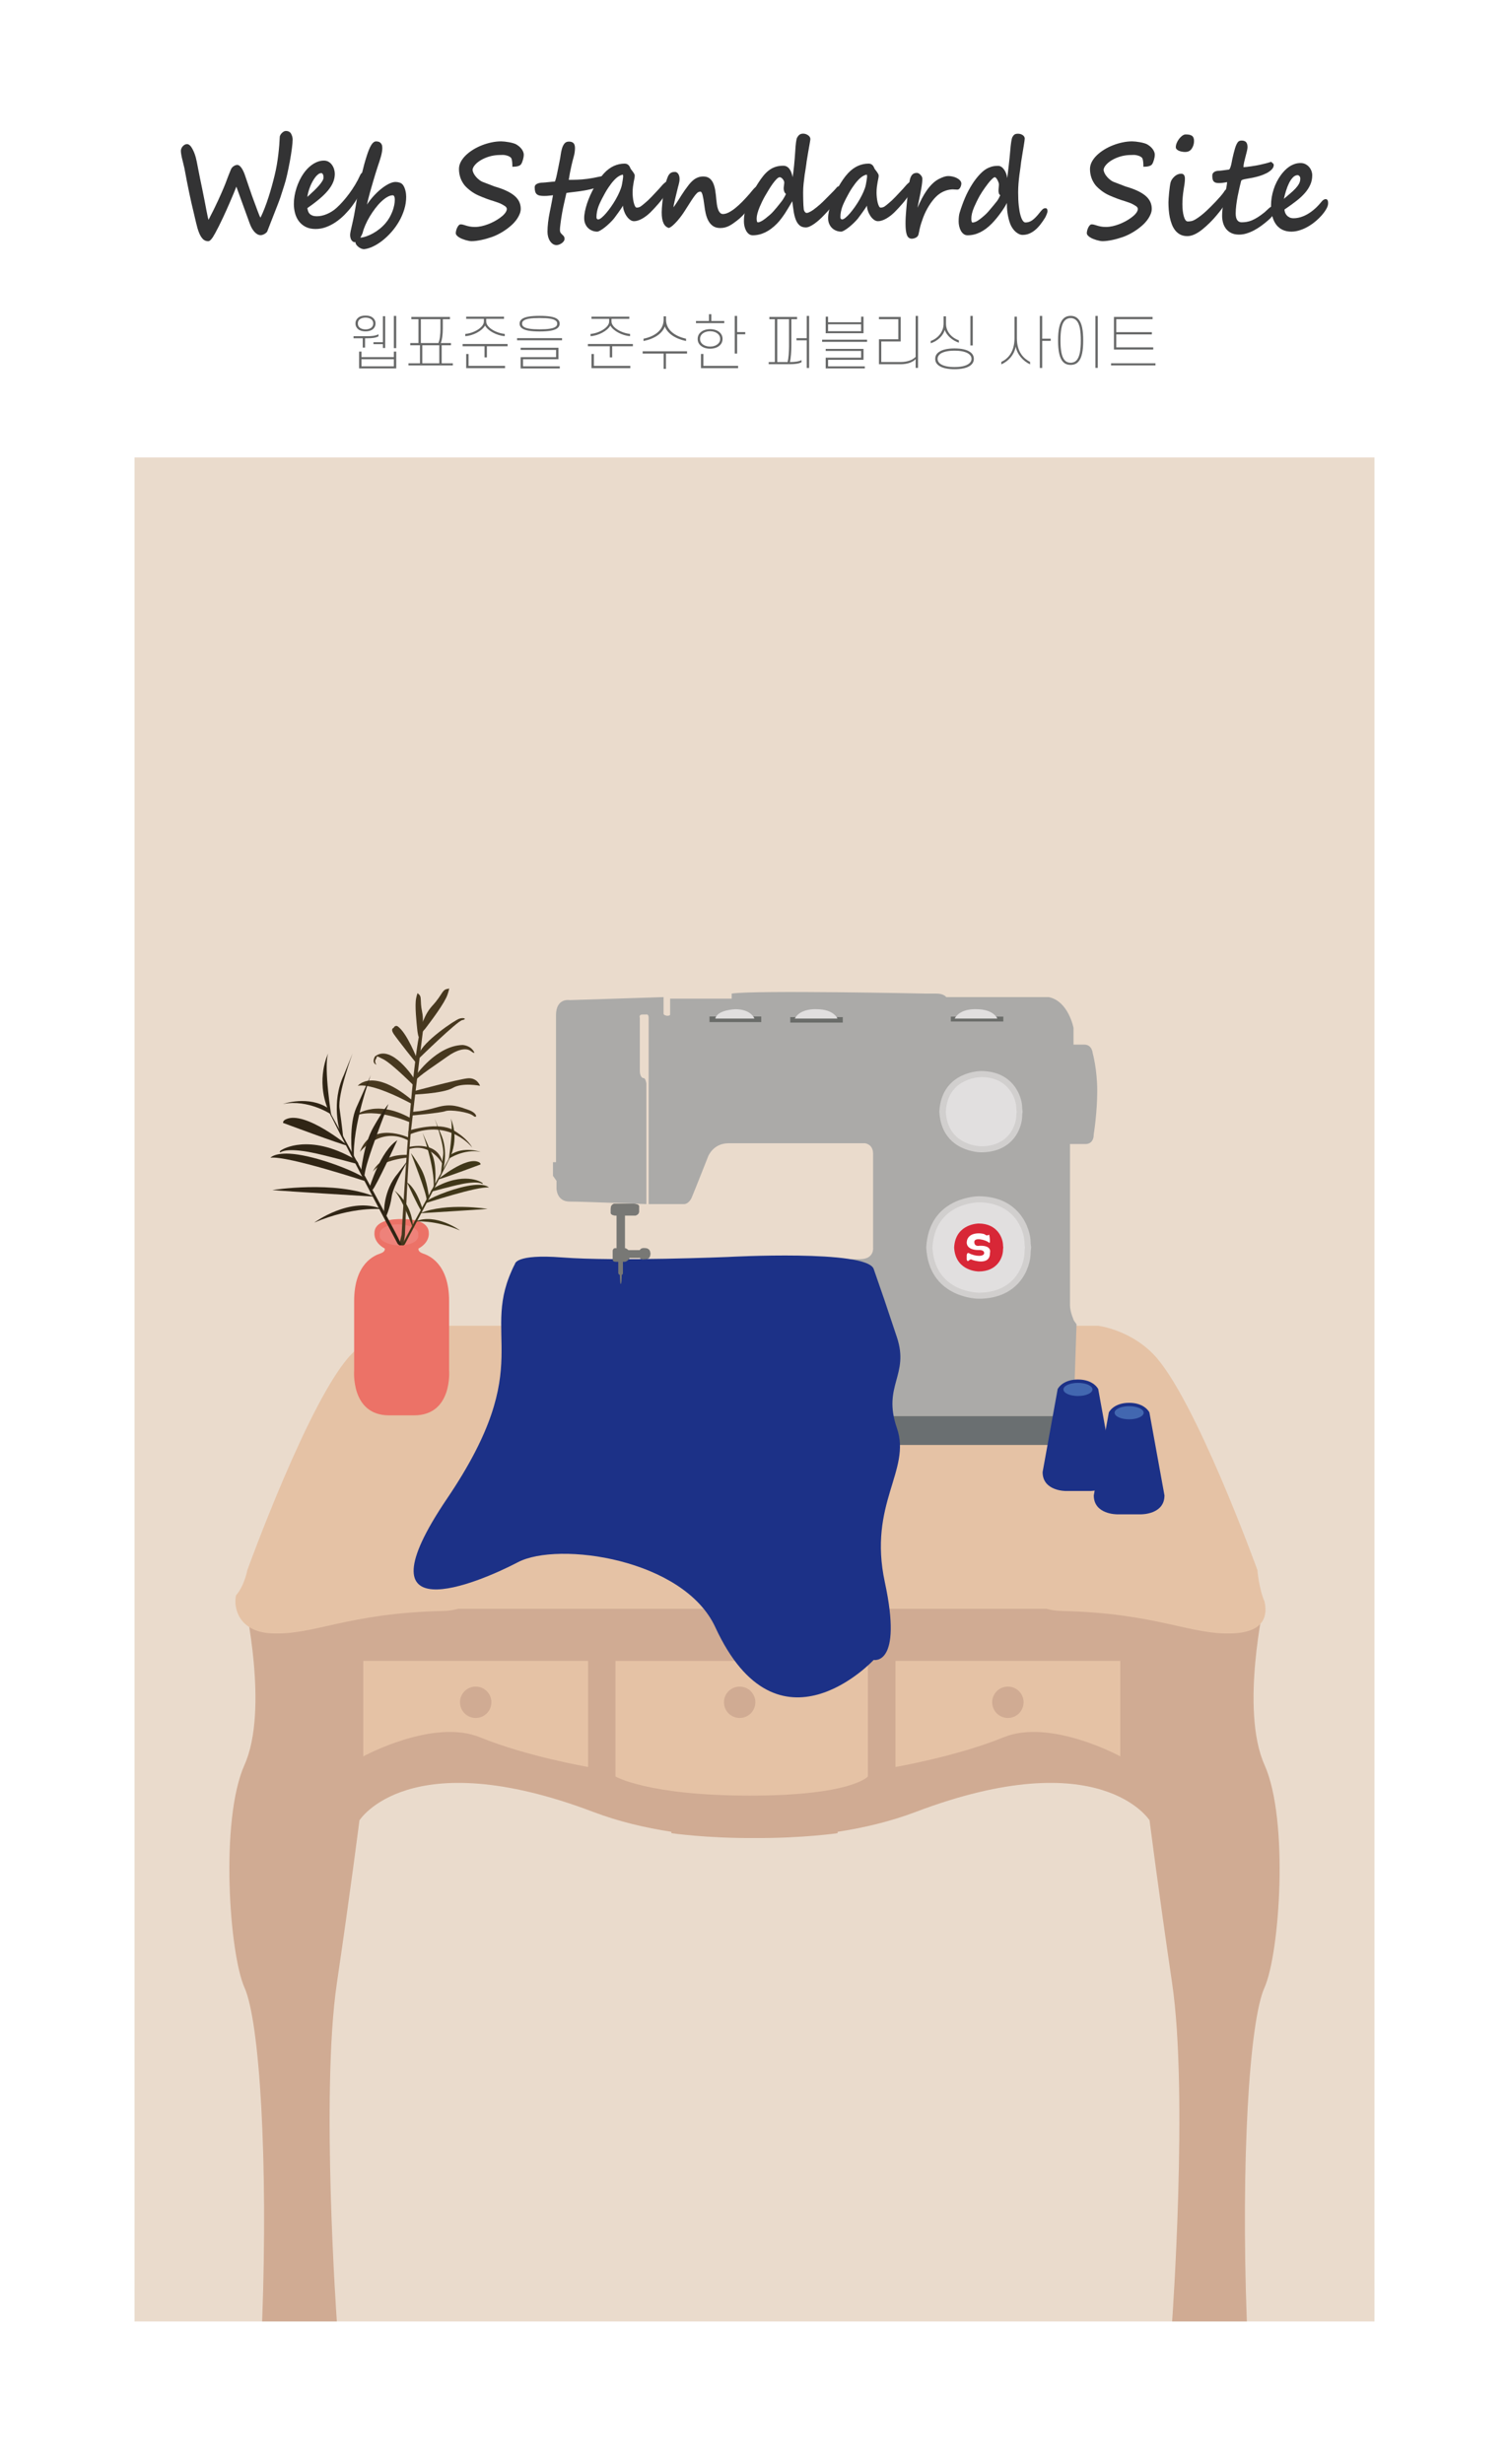 <?xml version="1.0" encoding="utf-8"?>
<!-- Generator: Adobe Illustrator 16.0.0, SVG Export Plug-In . SVG Version: 6.00 Build 0)  -->
<!DOCTYPE svg PUBLIC "-//W3C//DTD SVG 1.1//EN" "http://www.w3.org/Graphics/SVG/1.1/DTD/svg11.dtd">
<svg version="1.1" id="Layer_1" xmlns="http://www.w3.org/2000/svg" xmlns:xlink="http://www.w3.org/1999/xlink" x="0px" y="0px"
	 width="365px" height="596px" viewBox="0 0 365 596" enable-background="new 0 0 365 596" xml:space="preserve">
<g>
	<rect fill="#FFFFFF" width="365" height="596"/>
	<g>
		<g>
			<rect x="32.539" y="110.639" fill="#EADBCC" width="299.922" height="450.853"/>
		</g>
		<g>
			<g>
				<path fill="#D0AB93" d="M305.859,426.87c-5.957-13.341,0-39.507,0-39.507l-103.254-17.726v-6.901l-20.105,3.45l-20.104-3.45
					v6.901L59.141,387.363c0,0,5.957,26.166,0,39.507c-5.957,13.338-3.672,45.663-0.002,53.871c3.672,8.21,5.717,41.672,4.273,80.75
					h18.066c0,0-3.93-55.071,0-81.776c3.414-23.177,5.463-39.422,5.463-39.422s11.912-18.961,56.59-2.029
					c6.109,2.315,12.559,3.832,18.865,4.797v0.332c0,0,8.395,1.246,20.104,1.18c11.711,0.066,20.105-1.18,20.105-1.18v-0.332
					c6.305-0.965,12.754-2.481,18.863-4.797c44.678-16.932,56.592,2.029,56.592,2.029s2.049,16.245,5.461,39.422
					c3.932,26.705,0,81.776,0,81.776h18.066c-1.441-39.078,0.602-72.54,4.271-80.75C309.531,472.533,311.816,440.208,305.859,426.87
					z"/>
				<path fill="#E5C2A5" d="M305.859,387.363c-1.385-3.236-1.713-7.608-1.713-7.608s-15.166-41.944-25.193-52.232
					c-5.818-5.974-13.367-6.86-13.367-6.86h-0.799h-8.74h-54.498h-8.785h-0.801h-19.947h-0.801h-8.787h-54.496h-8.74h-0.801
					c0,0-7.547,0.887-13.367,6.86c-10.027,10.288-25.193,52.232-25.193,52.232s-0.707,3.792-2.738,6.116
					c-0.67,2.922,0.609,8.791,8.477,9.188c10.486,0.527,18.197-4.902,41.848-5.422c1.121-0.023,2.26-0.199,3.41-0.516
					c20.482,0,43.855,0,60.389,0c0.262,0,0.539,0,0.801,0c10.148,0,17.586,0,19.947,0c0.523,0,0.801,0,0.801,0
					c16.357,0,39.77,0,60.387,0c1.15,0.316,2.289,0.492,3.41,0.516c23.65,0.52,31.363,5.949,41.848,5.422
					C306.275,394.662,306.529,390.286,305.859,387.363z"/>
				<path fill="#E5C2A5" d="M148.873,401.729h61.053v27.961c0,0-3.869,4.617-28.539,4.617c-24.672,0-32.514-4.617-32.514-4.617
					V401.729z"/>
				<path fill="#E5C2A5" d="M216.596,401.729v25.652c0,0,14.881-2.563,26.166-7.182c11.289-4.618,28.221,4.618,28.221,4.618v-23.089
					H216.596z"/>
				<path fill="#E5C2A5" d="M142.254,401.729v25.652c0,0-14.877-2.563-26.164-7.182c-11.289-4.618-28.219,4.618-28.219,4.618
					v-23.089H142.254z"/>
				<circle fill="#D0AB93" cx="115.063" cy="411.733" r="3.796"/>
				<circle fill="#D0AB93" cx="178.91" cy="411.733" r="3.795"/>
				<circle fill="#D0AB93" cx="243.788" cy="411.733" r="3.796"/>
			</g>
			<g>
				<g>
					<path fill="#6A6F71" d="M122.766,342.531v5.374c0,0-0.49,1.587,1.588,1.587c2.076,0,133.357,0,133.357,0
						s1.955,0.367,1.955-1.464c0-1.832,0-6.84,0-6.84L122.766,342.531z"/>
					<path fill="#ABAAA8" d="M137.787,241.9c0,0-3.299-0.611-3.299,3.664c0,4.273,0,35.537,0,35.537h-0.732v3.299l0.855,1.221v1.834
						c0,0,0,3.174,3.176,3.174c3.174,0,18.563,0.609,18.563,0.609v-27.966v-1.222c0,0-0.184-1.281-0.672-1.281
						s-0.916-0.672-0.916-1.771c0-1.098,0-12.822,0-12.822s-0.305-0.795,0.611-0.795c0.914,0,0.914,0,0.914,0
						s0.611-0.243,0.611,0.795c0,1.037,0,45.063,0,45.063h8.672c0,0,1.1-0.061,1.77-1.646c0.672-1.589,3.971-9.954,3.971-9.954
						s1.221-3.114,4.885-3.114c3.662,0,33.035,0,33.035,0s1.953,0.184,1.953,2.504s0,22.716,0,22.716s0.365,2.808-3.176,2.808
						c-3.543,0-49.949,0-49.949,0h-31.385c0,0-1.832-0.244-2.809,2.564c-0.977,2.81-2.322,7.817-1.955,11.847
						c0.365,4.031,0,21.739,0.855,23.569c0.855,1.832,59.84,0,59.84,0h76.451l0.609-0.609l0.732-21.617l-0.611-0.855
						c0,0-0.977-2.076-0.977-3.785s0-38.958,0-38.958h3.785c0,0,1.957,0.123,1.957-2.32c0,0,0.854-5.251,0.854-10.503
						c0-5.251-1.1-9.16-1.1-9.16s-0.123-2.074-2.076-2.074h-2.564v-4.031c0,0-1.221-6.473-5.982-7.447h-1.59h-8.426h-14.777
						c0,0-0.609-0.856-2.32-0.856h-2.688c0,0-41.4-0.854-46.895,0v1.222H162.09v3.785c0,0,0.121,0.365-0.734,0.365
						c0,0-0.854-0.121-0.854-0.488s0-4.027,0-4.027L137.787,241.9z"/>
					<path fill="#D1CFCE" d="M249.305,300.656c0-3.678-2.846-11.31-12.6-11.31c0,0-11.299,0.002-12.578,11.31
						c-0.041,0.348-0.07,0.709-0.09,1.08c0.02,0.371,0.049,0.731,0.09,1.08c1.279,11.309,12.578,11.311,12.578,11.311
						c9.754,0,12.6-7.316,12.6-11.311c0-0.41,0.094-0.771,0.119-1.08C249.398,301.428,249.305,301.066,249.305,300.656z"/>
					<path fill="#E1DFDF" d="M247.816,300.783c0-3.24-2.508-9.971-11.107-9.971c0,0-9.963,0.002-11.092,9.971
						c-0.035,0.309-0.063,0.627-0.08,0.953c0.018,0.327,0.045,0.645,0.08,0.953c1.129,9.97,11.092,9.972,11.092,9.972
						c8.6,0,11.107-6.452,11.107-9.972c0-0.362,0.084-0.681,0.107-0.953C247.9,301.465,247.816,301.146,247.816,300.783z"/>
					<path fill="#D1CFCE" d="M247.258,268.027c0-2.916-2.258-8.975-9.996-8.975c0,0-8.969,0.002-9.986,8.975
						c-0.033,0.277-0.057,0.563-0.072,0.859c0.016,0.294,0.039,0.58,0.072,0.857c1.018,8.973,9.986,8.975,9.986,8.975
						c7.738,0,9.996-5.807,9.996-8.975c0-0.326,0.074-0.611,0.096-0.857C247.332,268.641,247.258,268.354,247.258,268.027z"/>
					<path fill="#E1DFDF" d="M245.836,268.156c0-2.482-1.922-7.638-8.51-7.638c0,0-7.629,0.001-8.494,7.638
						c-0.029,0.236-0.047,0.479-0.061,0.73c0.014,0.25,0.031,0.492,0.061,0.729c0.865,7.637,8.494,7.64,8.494,7.64
						c6.588,0,8.51-4.942,8.51-7.64c0-0.277,0.064-0.521,0.08-0.729C245.9,268.678,245.836,268.434,245.836,268.156z"/>
					<path fill="#D82737" d="M242.615,301.23c0-1.721-1.33-5.294-5.896-5.294c0,0-5.289,0.002-5.889,5.294
						c-0.018,0.164-0.031,0.332-0.041,0.506c0.01,0.176,0.023,0.343,0.041,0.506c0.6,5.293,5.889,5.293,5.889,5.293
						c4.566,0,5.896-3.424,5.896-5.293c0-0.191,0.045-0.361,0.057-0.506C242.66,301.592,242.615,301.423,242.615,301.23z"/>
					<path fill="#FFFFFF" d="M239.271,298.627c0,0-0.58,0.397-0.977,0c-0.398-0.396-4.275-0.915-4.457,1.834
						c0,0-0.26,1.891,2.893,1.891c0,0,1.32-0.121,1.32,0.734c0,0.854-2.016,0.916-3.727,0c0,0-0.492-0.199-0.492,0.664
						s0,0.863,0,0.863s0.096,0.7,0.555,0.242c0.459-0.457,0.793-0.121,0.793-0.121s4.324,1.588,4.275-1.71
						c0,0,0.611-1.833-2.537-1.711c0,0-1.248,0.306-1.248-0.915s2.746-0.488,3.42,0.063c0,0,0.365,0.426,0.365-0.246
						S239.271,298.627,239.271,298.627z"/>
					<rect x="171.615" y="245.861" fill="#6A6C69" width="12.518" height="1.354"/>
					<rect x="191.154" y="246.018" fill="#6A6C69" width="12.701" height="1.316"/>
					<rect x="229.99" y="245.898" fill="#6A6C69" width="12.699" height="1.175"/>
					<path fill="#E1DFDF" d="M177.875,244.1c0,0-4.367,0.122-4.855,2.258h9.463C182.482,246.357,181.691,244.1,177.875,244.1z"/>
					<path fill="#E1DFDF" d="M197.539,244.1c0,0-3.912-0.306-5.293,2.258h10.318C202.564,246.357,201.701,244.1,197.539,244.1z"/>
					<path fill="#E1DFDF" d="M236.209,244.1c0,0-3.91-0.306-5.291,2.258h10.318C241.236,246.357,240.371,244.1,236.209,244.1z"/>
					<path fill="#787875" d="M148.602,291.142c0,0-0.883,0.11-0.883,1.204s0,1.094,0,1.094s0.139,0.544,1.164,0.544
						c1.023,0,4.854,0,4.854,0s0.82-0.202,0.82-0.955c0-0.752,0-1.329,0-1.329s0.006-0.558-1.779-0.558H148.602z"/>
					<path fill="#787875" d="M149.018,301.918c0,0-0.82-0.205-0.82,0.82c0,1.026,0,1.983,0,1.983s-0.068,0.479,0.82,0.479
						s2.119,0,2.119,0s1.232-0.222,1.232-1.649s-1.232-1.649-1.232-1.649L149.018,301.918z"/>
					<path fill="#787875" d="M151.617,302.738v1.505h2.939c0,0,0.684-0.137,0.684-1.095c0-0.957-1.025-0.752-1.025-0.752h-2.598
						V302.738z"/>
					<path fill="#787875" d="M155.857,301.901c0,0-1.301-0.276-1.301,1.409c0,1.685,1.301,1.274,1.301,1.274
						s1.434,0.215,1.434-1.329C157.291,301.713,155.857,301.901,155.857,301.901z"/>
					<rect x="149.154" y="293.576" fill="#787875" width="1.982" height="8.802"/>
					<path fill="#787875" d="M149.531,305.2v2.722c0,0,0.051,0.476,0.615,0.476s0.514-0.514,0.514-0.514v-3.255
						C150.66,304.629,149.531,303.9,149.531,305.2z"/>
					<path fill="#787875" d="M149.9,308.257c0,0,0.053,2.276,0.207,2.293c0.217,0.024,0.268-1.376,0.268-2.293
						S149.9,308.257,149.9,308.257z"/>
				</g>
				<path fill="#1C3187" d="M176.076,304.023c0,0,33.598-1.841,35.252,2.902c2.533,7.261,2.533,7.261,5.613,16.504
					c3.082,9.244-3.557,11.701,0,21.971c3.559,10.271-7.016,18.255-2.912,37.299c4.379,20.316-2.701,18.793-2.701,18.793
					s-23.156,24.918-38.309-7.916c-7.639-16.549-37.977-20.844-47.76-15.709c-9.783,5.136-39.348,17.463-17.119-15.405
					s7.396-39.313,16.426-56.739c0,0,0-2.467,11.414-1.583C148.961,305.145,176.076,304.023,176.076,304.023z"/>
				<g>
					<path fill="#787875" d="M148.619,291.142c0,0-0.883,0.11-0.883,1.204s0,1.094,0,1.094s0.137,0.544,1.162,0.544s4.855,0,4.855,0
						s0.82-0.202,0.82-0.955c0-0.752,0-1.329,0-1.329s0.006-0.558-1.779-0.558H148.619z"/>
					<path fill="#787875" d="M149.035,301.918c0,0-0.82-0.205-0.82,0.82c0,1.026,0,1.983,0,1.983s-0.068,0.479,0.82,0.479
						s2.119,0,2.119,0s1.23-0.222,1.23-1.649s-1.23-1.649-1.23-1.649L149.035,301.918z"/>
					<path fill="#787875" d="M151.633,302.738v1.505h2.941c0,0,0.684-0.137,0.684-1.095c0-0.957-1.025-0.752-1.025-0.752h-2.6
						V302.738z"/>
					<path fill="#787875" d="M155.875,301.901c0,0-1.301-0.276-1.301,1.409c0,1.685,1.301,1.274,1.301,1.274
						s1.434,0.215,1.434-1.329C157.309,301.713,155.875,301.901,155.875,301.901z"/>
					<rect x="149.172" y="293.576" fill="#787875" width="1.982" height="8.802"/>
					<path fill="#787875" d="M149.547,305.2v2.722c0,0,0.053,0.476,0.617,0.476s0.512-0.514,0.512-0.514v-3.255
						C150.676,304.629,149.547,303.9,149.547,305.2z"/>
					<path fill="#787875" d="M149.918,308.257c0,0,0.053,2.276,0.207,2.293c0.217,0.024,0.266-1.376,0.266-2.293
						S149.918,308.257,149.918,308.257z"/>
				</g>
			</g>
			<g>
				<path fill="#EC7267" d="M108.629,331.436c0,0,0-7.574,0-16.766s-5.061-11.063-6.344-11.49c-1.285-0.425-1.057-1.191-1.057-1.191
					c2.793-1.531,2.492-3.744,2.492-3.744c0-3.047-4.273-3.414-6.574-3.389c-2.303-0.025-6.572,0.342-6.572,3.389
					c0,0-0.303,2.213,2.492,3.744c0,0,0.227,0.767-1.059,1.191c-1.283,0.427-6.344,2.299-6.344,11.49s0,16.766,0,16.766
					s-0.906,10.894,8.459,10.894c0.283,0,0.553,0,0.807,0c-0.002,0,0.477,0,1.918,0c0.184,0,0.383,0,0.6,0c0.531,0,1.166,0,1.916,0
					c0.256,0,0.523,0,0.807,0C109.533,342.329,108.629,331.436,108.629,331.436z"/>
				<path fill="#EE827A" d="M99.855,296.871c-2.719-1.34-7.086-0.766-7.871,0.969c-0.145,0.318-0.17,0.6-0.117,0.848
					c-0.115,0.55,0.117,1.205,1.309,1.794c2.719,1.337,7.084,0.765,7.871-0.972c0.145-0.318,0.17-0.6,0.117-0.848
					C101.279,298.113,101.047,297.459,99.855,296.871z"/>
				<g>
					<path fill="#47381F" d="M101.633,249.805c0,0,0.42-3.822,2.969-6.578c2.549-2.755,2.264-3.969,3.857-4.061
						c0,0,0.494-0.699-0.213,1.394c-0.707,2.094-3.973,6.375-5.285,8.118C102.961,248.678,101.52,250.496,101.633,249.805z"/>
					<path fill="#47381F" d="M101.428,250.744c0,0,1.322-2.879,0.688-5.908c-0.637-3.027,0.078-3.766-1.01-4.504
						c0,0-0.055-0.703-0.441,1.076c-0.387,1.778,0.111,6.189,0.303,7.978C100.967,249.386,101.217,251.283,101.428,250.744z"/>
					<path fill="#47381F" d="M95.209,248.615c0,0-0.824,0.205,0,1.44c0.822,1.233,5.707,7.456,5.707,7.302s0-1.131,0-1.131
						s-2.469-6.479-4.781-8.023C96.135,248.203,95.553,247.912,95.209,248.615z"/>
					<path fill="#47381F" d="M101.404,254.811v1.133c0,0,9.221-9,10.404-9.206c1.182-0.206,0.514-0.72-0.668-0.36
						C109.957,246.737,102.314,251.982,101.404,254.811z"/>
					<path fill="#47381F" d="M100.275,261.013c0,0-5.504-8.638-9.566-5.502c0,0-0.977,1.543,0.359,2.007
						c0,0-0.617-0.721-0.154-1.338s-0.309-1.081,1.852,0.051c2.16,1.133,7.51,6.531,7.51,6.531V261.013z"/>
					<path fill="#47381F" d="M86.541,262.628c0,0,3.65-4.681,13.525,3.806v0.822C100.066,267.256,90.551,261.855,86.541,262.628z"/>
					<path fill="#47381F" d="M85.615,270.004c0,0,4.936-4.475,13.73,0.463v1.079C99.346,271.546,90.859,267.689,85.615,270.004z"/>
					<path fill="#47381F" d="M98.93,275.174c0,0-9.102-4.269-11.879,3.445c0,0,5.143-6.479,11.879-2.673V275.174z"/>
					<path fill="#47381F" d="M98.902,277.424c0,0,7.289-1.822,8.217,4.232c0,0-2.84-5.49-8.326-3.667L98.902,277.424z"/>
					<path fill="#47381F" d="M90.211,283.37c0,0,1.529-4.21,8.307-4.038l0.34,0.643C98.857,279.975,92.604,280.347,90.211,283.37z"
						/>
					<path fill="#47381F" d="M100.553,260.158c0,0,4.938-7.199,11.313-7.406c0,0,2.008,0.051,2.83,1.749
						c0,0,0.309,0.551-0.873-0.315c-1.184-0.867-3.395-0.234-5.557,1.326c-2.16,1.561-7.455,5.006-7.713,5.83V260.158z"/>
					<path fill="#47381F" d="M99.984,263.96l-0.406,0.803c0,0,7.555-0.232,9.932-1.622c2.377-1.389,6.604-0.514,6.604-0.514
						s-0.686-2.06-3.063-1.803C110.672,261.078,99.984,263.96,99.984,263.96z"/>
					<path fill="#47381F" d="M99.893,268.898l-0.336,0.918c0,0,6.965-0.623,8.166-1.061c1.201-0.436,5.672,0.219,6.721,1.097
						c1.047,0.875,1.156-0.617-1.131-1.4c-2.287-0.786-4.164-1.637-7.66-0.618C102.156,268.852,99.893,268.898,99.893,268.898z"/>
					<path fill="#47381F" d="M99.252,273.353c0,0,6.791-2.104,10.391,0c3.6,2.103,4.576,4.212,4.576,4.212
						s-5.246-6.893-14.709-3.343l-0.719,0.307v-0.925L99.252,273.353z"/>
					<path fill="#47381F" d="M97.146,298.673c0,0,2.648-50.209,5.492-52.061c0,0-2.436,19.61-3.191,26.536
						c-0.754,6.926-1.506,25.566-1.506,25.566l-0.344,2.502l-1.082-0.016L97.146,298.673z"/>
				</g>
				<g>
					<path fill="#302515" d="M65.42,280.024c0,0,1.389-1.8,7.816-0.564c6.43,1.231,14.658,4.729,15.43,5.964l0.307,0.463
						C88.973,285.887,69.482,279.46,65.42,280.024z"/>
					<path fill="#302515" d="M68.248,278.07c0,0,6.43-4.063,17.383,2.211c0,0,0.977,0.565,1.08,1.336c0,0-8.023-2.21-11.211-2.826
						c0,0-5.811-1.305-7.715-0.053C67.785,278.738,67.359,278.496,68.248,278.07z"/>
					<path fill="#302515" d="M69.174,270.717c0,0-0.719,0.257-0.719,0.873c0,0,14.193,5.297,15.736,5.555
						C84.191,277.145,73.803,268.556,69.174,270.717z"/>
					<path fill="#302515" d="M65.883,287.841c0,0,15.018-2.417,24.736,1.595C90.619,289.436,69.277,288.15,65.883,287.841z"/>
					<path fill="#302515" d="M76.014,295.709c0,0,8.795-6.479,16.404-3.24C92.418,292.469,85.426,291.699,76.014,295.709z"/>
					<path fill="#302515" d="M85.117,279.197c0,0-0.771-7.195,1.08-11.311c1.85-4.113,3.496-7.867,3.496-7.867
						s-4.582,12.467-4.063,20.262L85.117,279.197z"/>
					<path fill="#302515" d="M82.236,273.756c0,0-2.264-7,0.926-13.736l2.109-5.195c0,0-3.652,9.822-3.139,13.32
						c0.516,3.496,0.926,7.354,0.926,7.354L82.236,273.756z"/>
					<path fill="#302515" d="M92.887,293.483c0,0-0.256-5.466,3.352-9.677l2.529-3.315c0,0-3.717,6.368-4.031,8.979
						c-0.316,2.61-1.602,5.425-1.602,5.425L92.887,293.483z"/>
					<path fill="#302515" d="M79.357,254.824c0,0-3.061,6.201,0,13.578l0.822,1.746C80.18,270.148,78.277,258.373,79.357,254.824z"
						/>
					<path fill="#302515" d="M68.455,267.014c0,0,6.221-2.16,11.004,1.078l0.617,1.441C80.076,269.533,74.625,265.83,68.455,267.014
						z"/>
					<path fill="#302515" d="M87.326,283.549c0,0,0.564-6.635,2.982-10.903c2.418-4.268,3.652-5.604,3.652-5.604
						s-5.76,14.553-5.76,17.177L87.326,283.549z"/>
					<path fill="#302515" d="M89.369,287.306c0,0,2.631-8.935,6.73-11.504c0,0-5.098,11.142-6.018,12.022
						c-0.918,0.881,0,0.215,0,0.215L89.369,287.306z"/>
					<path fill="#302515" d="M96.156,300.783c0,0-16.41-30.846-17.068-33.066c0,0,16.438,29.813,17.543,32.365l0.584,1.073
						C97.215,301.155,96.434,301.303,96.156,300.783z"/>
				</g>
				<g>
					<path fill="#403719" d="M118.254,287.227c0,0-0.918-1.191-5.17-0.375c-4.25,0.816-9.693,3.129-10.201,3.945l-0.205,0.305
						C102.678,291.102,115.566,286.852,118.254,287.227z"/>
					<path fill="#403719" d="M116.385,285.934c0,0-4.252-2.688-11.496,1.463c0,0-0.646,0.373-0.713,0.884
						c0,0,5.303-1.462,7.412-1.87c0,0,3.844-0.863,5.102-0.035C116.689,286.375,116.971,286.217,116.385,285.934z"/>
					<path fill="#403719" d="M115.771,281.07c0,0,0.477,0.169,0.477,0.578c0,0-9.387,3.504-10.406,3.673
						C105.842,285.321,112.711,279.642,115.771,281.07z"/>
					<path fill="#403719" d="M117.947,292.395c0,0-9.93-1.598-16.357,1.055C101.59,293.449,115.703,292.6,117.947,292.395z"/>
					<path fill="#403719" d="M111.248,297.598c0,0-5.814-4.285-10.848-2.143C100.4,295.455,105.023,294.947,111.248,297.598z"/>
					<path fill="#403719" d="M105.229,286.678c0,0,0.51-4.758-0.713-7.479c-1.225-2.72-2.314-5.201-2.314-5.201
						s3.031,8.242,2.688,13.398L105.229,286.678z"/>
					<path fill="#403719" d="M107.133,283.08c0,0,1.498-4.629-0.611-9.082l-1.395-3.437c0,0,2.414,6.495,2.074,8.808
						c-0.34,2.313-0.611,4.864-0.611,4.864L107.133,283.08z"/>
					<path fill="#403719" d="M109.039,270.562c0,0,2.021,4.101,0,8.978l-0.545,1.156
						C108.494,280.695,109.752,272.907,109.039,270.562z"/>
					<path fill="#403719" d="M95.365,287.924c0,0,3.785,2.57,4.43,7.813l0.096,1.275C99.891,297.012,97.145,289.614,95.365,287.924z
						"/>
					<path fill="#403719" d="M116.248,278.598c0,0-4.115-1.428-7.277,0.715l-0.408,0.953
						C108.563,280.266,112.166,277.816,116.248,278.598z"/>
					<path fill="#403719" d="M103.783,289.847c0,0-0.375-4.387-1.973-7.21s-2.412-3.707-2.412-3.707s3.807,9.625,3.807,11.359
						L103.783,289.847z"/>
					<path fill="#403719" d="M102.201,292.395c0,0-1.461-4.965-3.74-6.393c0,0,2.832,6.193,3.346,6.682c0.51,0.488,0,0.119,0,0.119
						L102.201,292.395z"/>
					<path fill="#403719" d="M97.928,300.953c0,0,10.854-20.396,11.287-21.867c0,0-10.871,19.717-11.6,21.404l-0.385,0.709
						C97.23,301.199,97.746,301.298,97.928,300.953z"/>
				</g>
			</g>
			<g>
				<g>
					<g>
						<path fill="#1C3187" d="M255.832,335.977l-3.645,20.079c0,4.661,5.674,4.577,5.674,4.577c0.162,0,0.316,0,0.463,0
							c0.428,0,0.791,0,1.096,0c0.123,0,0.236,0,0.342,0c0.148,0,0.275,0,0.389,0c0.162,0,0.316,0,0.461,0c0,0,0.07,0,0.246,0
							c0.107,0,0.262,0,0.461,0c0.115,0,0.24,0,0.391,0c0.105,0,0.217,0,0.342,0c0.303,0,0.666,0,1.096,0c0.146,0,0.299,0,0.461,0
							c0,0,5.676,0.084,5.676-4.577l-3.646-20.079c0,0-1.092-2.314-4.9-2.314C256.926,333.662,255.832,335.977,255.832,335.977z"/>
					</g>
					<g>
						<ellipse fill="#4267B0" cx="260.735" cy="336.066" rx="3.515" ry="1.589"/>
					</g>
				</g>
			</g>
			<g>
				<g>
					<g>
						<path fill="#1C3187" d="M268.211,341.617l-3.643,20.079c0,4.661,5.672,4.577,5.672,4.577c0.162,0,0.316,0,0.463,0
							c0.428,0,0.791,0,1.096,0c0.123,0,0.238,0,0.342,0c0.15,0,0.275,0,0.389,0c0.162,0,0.316,0,0.463,0c0,0,0.07,0,0.244,0
							c0.109,0,0.264,0,0.463,0c0.113,0,0.238,0,0.389,0c0.105,0,0.219,0,0.342,0c0.305,0,0.666,0,1.096,0c0.145,0,0.301,0,0.461,0
							c0,0,5.676,0.084,5.676-4.577l-3.646-20.079c0,0-1.092-2.314-4.902-2.314S268.211,341.617,268.211,341.617z"/>
					</g>
					<g>
						<ellipse fill="#4267B0" cx="273.114" cy="341.706" rx="3.515" ry="1.589"/>
					</g>
				</g>
			</g>
		</g>
	</g>
	<g>
		<g>
			<path fill="#333334" d="M70.783,33.733c0,0.26-0.016,0.579-0.047,0.958c-0.033,0.38-0.08,0.8-0.139,1.262
				c-0.061,0.462-0.133,0.956-0.217,1.479c-0.082,0.524-0.176,1.067-0.277,1.628c-0.213,1.132-0.43,2.194-0.652,3.186
				c-0.221,0.992-0.453,1.852-0.693,2.578c-0.24,0.716-0.457,1.394-0.652,2.032c-0.193,0.639-0.393,1.223-0.596,1.753
				c-0.047,0.135-0.145,0.392-0.293,0.771c-0.146,0.379-0.318,0.817-0.512,1.316c-0.195,0.498-0.402,1.03-0.625,1.597
				c-0.223,0.565-0.43,1.098-0.625,1.597c-0.193,0.498-0.363,0.932-0.506,1.3c-0.145,0.369-0.238,0.615-0.285,0.74
				c-0.037,0.104-0.115,0.213-0.236,0.327c-0.119,0.114-0.258,0.218-0.416,0.312c-0.156,0.094-0.32,0.169-0.492,0.226
				c-0.172,0.058-0.322,0.086-0.451,0.086c-0.277,0-0.543-0.07-0.797-0.21c-0.256-0.141-0.496-0.335-0.723-0.584
				c-0.227-0.25-0.438-0.546-0.631-0.889c-0.195-0.343-0.365-0.722-0.514-1.137l-3.234-8.909c-0.193,0.498-0.422,1.066-0.686,1.705
				s-0.541,1.293-0.834,1.963c-0.291,0.67-0.582,1.332-0.873,1.985c-0.291,0.654-0.563,1.247-0.813,1.776
				c-0.703,1.506-1.359,2.814-1.971,3.925V56.49c-0.656,1.236-1.197,1.854-1.623,1.854c-0.547,0-0.996-0.194-1.354-0.584
				c-0.355-0.39-0.658-0.911-0.908-1.565s-0.471-1.401-0.66-2.243c-0.189-0.841-0.395-1.713-0.617-2.616
				c-0.713-2.887-1.451-6.428-2.221-10.623c-0.018-0.094-0.068-0.307-0.152-0.639c-0.082-0.332-0.186-0.758-0.305-1.277v0.016
				c-0.139-0.55-0.24-1.018-0.305-1.402c-0.066-0.384-0.098-0.695-0.098-0.935c0-0.176,0.039-0.36,0.117-0.553
				c0.078-0.191,0.186-0.366,0.32-0.521c0.133-0.156,0.291-0.285,0.471-0.39c0.182-0.104,0.373-0.155,0.576-0.155
				c0.213,0,0.426,0.088,0.639,0.265s0.42,0.446,0.625,0.81c0.359,0.645,0.646,1.36,0.859,2.149c0.074,0.26,0.154,0.613,0.244,1.06
				c0.086,0.446,0.193,0.992,0.318,1.636s0.273,1.394,0.443,2.25c0.172,0.857,0.373,1.831,0.604,2.921
				c0.213,1.028,0.395,1.932,0.541,2.71c0.148,0.779,0.279,1.459,0.389,2.041c0.111,0.581,0.209,1.072,0.293,1.472
				c0.082,0.4,0.166,0.735,0.248,1.005c0.463-0.883,0.889-1.719,1.277-2.508s0.736-1.516,1.041-2.181
				c0.305-0.664,0.574-1.262,0.805-1.791c0.23-0.53,0.422-0.971,0.568-1.324c0.242-0.561,0.49-1.196,0.75-1.908
				c0.26-0.711,0.592-1.555,1-2.531c0.055-0.124,0.133-0.249,0.234-0.374c0.104-0.124,0.223-0.235,0.361-0.335
				c0.139-0.098,0.289-0.179,0.451-0.241s0.322-0.093,0.479-0.093c0.27,0,0.547,0.169,0.834,0.506
				c0.285,0.338,0.563,0.833,0.832,1.487c0.027,0.073,0.09,0.247,0.188,0.521c0.096,0.275,0.209,0.605,0.34,0.989
				c0.129,0.385,0.27,0.8,0.422,1.246c0.154,0.447,0.301,0.878,0.445,1.293c0.143,0.416,0.273,0.792,0.389,1.13
				c0.115,0.337,0.205,0.589,0.27,0.755c0.52,1.36,0.922,2.443,1.207,3.248c0.287,0.805,0.514,1.331,0.682,1.581
				c0.352-0.717,0.688-1.493,1.012-2.329s0.629-1.697,0.916-2.586c0.287-0.888,0.555-1.783,0.805-2.687s0.477-1.775,0.68-2.617
				c0.213-0.861,0.393-1.718,0.535-2.569s0.264-1.68,0.361-2.484c0.096-0.805,0.174-1.571,0.229-2.298s0.098-1.402,0.125-2.025
				c0.01-0.104,0.055-0.233,0.139-0.389c0.084-0.156,0.193-0.307,0.332-0.452c0.141-0.146,0.295-0.27,0.465-0.374
				c0.172-0.104,0.346-0.155,0.521-0.155c0.666,0,1.115,0.271,1.346,0.81C70.682,32.903,70.783,33.318,70.783,33.733z"/>
			<path fill="#333334" d="M88.686,42.768c0,0.229-0.094,0.607-0.277,1.138c-0.186,0.529-0.439,1.129-0.764,1.799
				s-0.703,1.376-1.139,2.118c-0.434,0.742-0.9,1.44-1.4,2.095c-0.52,0.686-1.102,1.355-1.748,2.01
				c-0.648,0.654-1.346,1.238-2.09,1.752c-0.744,0.515-1.531,0.927-2.359,1.238s-1.686,0.468-2.574,0.468
				c-0.953,0-1.762-0.174-2.428-0.522c-0.666-0.348-1.209-0.807-1.631-1.378c-0.42-0.571-0.727-1.22-0.916-1.947
				c-0.189-0.727-0.283-1.464-0.283-2.212c0-0.654,0.057-1.311,0.172-1.97c0.117-0.66,0.277-1.306,0.486-1.939
				s0.455-1.246,0.742-1.838s0.605-1.138,0.957-1.636c0.223-0.322,0.498-0.664,0.826-1.028c0.328-0.363,0.703-0.698,1.125-1.005
				c0.42-0.306,0.881-0.561,1.381-0.763c0.498-0.202,1.031-0.304,1.596-0.304c0.434,0,0.816,0.102,1.145,0.304
				s0.602,0.459,0.818,0.771s0.381,0.657,0.492,1.036s0.168,0.74,0.168,1.083c0,0.612-0.107,1.215-0.32,1.807
				s-0.551,1.199-1.014,1.822c-0.461,0.623-1.066,1.272-1.811,1.947s-1.648,1.396-2.713,2.165c-0.074,0.052-0.156,0.108-0.25,0.171
				c-0.092,0.063-0.18,0.125-0.264,0.188c-0.082,0.062-0.15,0.116-0.201,0.163s-0.076,0.075-0.076,0.086
				c0.047,0.229,0.107,0.457,0.182,0.686c0.072,0.229,0.193,0.434,0.359,0.615c0.168,0.182,0.395,0.329,0.68,0.443
				c0.287,0.114,0.662,0.172,1.125,0.172c0.361,0,0.744-0.044,1.152-0.133c0.406-0.088,0.818-0.221,1.234-0.397
				c0.416-0.176,0.826-0.392,1.229-0.646c0.402-0.254,0.783-0.547,1.145-0.88c0.473-0.426,0.967-0.929,1.484-1.511
				c0.518-0.581,1.029-1.212,1.533-1.893c0.504-0.68,0.986-1.399,1.443-2.157c0.459-0.758,0.863-1.531,1.215-2.32
				c0.139-0.302,0.318-0.509,0.541-0.623s0.412-0.172,0.568-0.172c0.111,0,0.215,0.083,0.313,0.249
				C88.637,41.984,88.686,42.301,88.686,42.768z M78.25,42.971c0-0.405-0.059-0.69-0.174-0.857c-0.115-0.166-0.229-0.249-0.34-0.249
				c-0.25,0-0.502,0.094-0.756,0.28c-0.256,0.188-0.5,0.437-0.736,0.748s-0.463,0.667-0.68,1.066c-0.217,0.4-0.41,0.815-0.576,1.246
				c-0.166,0.432-0.305,0.857-0.416,1.277c-0.111,0.421-0.186,0.803-0.223,1.146c0.584-0.53,1.115-1.025,1.596-1.488
				c0.482-0.462,0.891-0.89,1.229-1.284s0.602-0.75,0.791-1.067C78.154,43.472,78.25,43.199,78.25,42.971z"/>
			<path fill="#333334" d="M98.246,47.612c0,1.027-0.154,2.046-0.465,3.053s-0.729,1.968-1.256,2.882s-1.135,1.763-1.824,2.547
				s-1.412,1.474-2.166,2.071c-0.754,0.597-1.52,1.08-2.295,1.448c-0.777,0.369-1.514,0.59-2.207,0.662
				c-0.24-0.011-0.48-0.07-0.723-0.179c-0.24-0.109-0.457-0.244-0.65-0.405c-0.195-0.161-0.355-0.332-0.48-0.514
				c-0.125-0.183-0.188-0.351-0.188-0.507v-0.108c-0.037,0.01-0.088,0.016-0.152,0.016c-0.193,0-0.363-0.053-0.506-0.156
				c-0.145-0.104-0.264-0.239-0.361-0.405c-0.096-0.166-0.168-0.355-0.215-0.568s-0.068-0.428-0.068-0.646
				c0-0.197,0.045-0.521,0.139-0.974c0.092-0.451,0.213-0.988,0.359-1.611c0.186-0.789,0.338-1.501,0.459-2.135
				c0.119-0.633,0.23-1.254,0.332-1.861s0.207-1.238,0.313-1.893c0.107-0.653,0.238-1.396,0.396-2.227
				c0.146-0.769,0.291-1.498,0.43-2.188s0.287-1.371,0.443-2.041c0.158-0.67,0.326-1.34,0.508-2.009
				c0.18-0.67,0.385-1.363,0.617-2.08c0.389-1.235,0.764-2.142,1.123-2.718c0.361-0.576,0.746-0.864,1.152-0.864
				c0.158,0,0.326,0.018,0.506,0.055c0.182,0.036,0.346,0.111,0.494,0.226c0.146,0.114,0.27,0.275,0.367,0.482
				c0.098,0.208,0.146,0.483,0.146,0.826s-0.035,0.698-0.105,1.066c-0.068,0.369-0.154,0.735-0.256,1.099s-0.211,0.719-0.326,1.066
				c-0.115,0.349-0.225,0.673-0.326,0.974c-0.121,0.354-0.242,0.729-0.367,1.13c-0.125,0.399-0.25,0.805-0.375,1.215
				s-0.248,0.817-0.369,1.223c-0.119,0.404-0.23,0.789-0.332,1.152c-0.027,0.094-0.092,0.314-0.195,0.662
				c-0.102,0.348-0.217,0.755-0.346,1.223c-0.131,0.468-0.26,0.958-0.389,1.472c-0.131,0.515-0.236,0.984-0.32,1.41
				c0.463-0.706,0.99-1.387,1.582-2.041c0.594-0.654,1.203-1.235,1.832-1.744s1.25-0.916,1.859-1.223
				c0.611-0.307,1.156-0.46,1.639-0.46c0.342,0,0.686,0.058,1.033,0.172s0.627,0.337,0.84,0.67c0.129,0.197,0.238,0.415,0.326,0.653
				c0.088,0.239,0.16,0.48,0.215,0.725s0.096,0.485,0.117,0.725C98.234,47.197,98.246,47.415,98.246,47.612z M87.729,56.272
				c-0.037,0.155-0.119,0.355-0.244,0.6s-0.232,0.449-0.326,0.615c0.463-0.042,0.965-0.155,1.506-0.343
				c0.541-0.187,1.082-0.434,1.623-0.739c0.543-0.307,1.066-0.665,1.576-1.075c0.508-0.41,0.967-0.854,1.373-1.332
				c0.361-0.415,0.68-0.864,0.959-1.347c0.277-0.483,0.512-0.977,0.707-1.48c0.193-0.503,0.342-1.004,0.443-1.503
				c0.102-0.498,0.152-0.966,0.152-1.401c0-0.291-0.041-0.535-0.125-0.732c-0.082-0.197-0.203-0.296-0.359-0.296
				c-0.426,0-0.879,0.14-1.361,0.421c-0.48,0.28-0.969,0.656-1.463,1.129c-0.496,0.473-0.977,1.018-1.443,1.636
				c-0.467,0.617-0.902,1.262-1.305,1.932c-0.402,0.669-0.752,1.342-1.047,2.017C88.098,55.047,87.875,55.681,87.729,56.272z"/>
			<path fill="#333334" d="M126.693,37.44c0,0.146-0.016,0.322-0.047,0.53c-0.033,0.208-0.082,0.423-0.146,0.646
				c-0.064,0.223-0.137,0.436-0.215,0.639c-0.078,0.202-0.17,0.365-0.271,0.49h0.014c-0.295,0.395-0.994,0.592-2.094,0.592
				c0-0.446-0.018-0.833-0.049-1.16c-0.033-0.327-0.086-0.59-0.16-0.787c-0.064-0.166-0.18-0.306-0.348-0.42
				c-0.166-0.114-0.354-0.208-0.561-0.28c-0.209-0.073-0.42-0.127-0.633-0.164c-0.213-0.036-0.396-0.055-0.555-0.055
				c-0.398,0-0.787,0.011-1.166,0.031c-0.379,0.021-0.752,0.063-1.117,0.125s-0.734,0.15-1.109,0.265s-0.756,0.26-1.145,0.437
				c-0.277,0.124-0.572,0.28-0.881,0.467c-0.311,0.187-0.6,0.397-0.867,0.631c-0.27,0.233-0.498,0.488-0.688,0.764
				c-0.189,0.274-0.309,0.568-0.354,0.88l0.014-0.031c0,0.249,0.074,0.527,0.221,0.833c0.148,0.307,0.35,0.607,0.604,0.903
				c0.256,0.296,0.549,0.566,0.883,0.811c0.332,0.244,0.684,0.423,1.055,0.537c0.027,0.011,0.105,0.042,0.234,0.094
				c0.131,0.052,0.287,0.111,0.473,0.179s0.381,0.143,0.59,0.226c0.209,0.084,0.402,0.159,0.582,0.227
				c0.182,0.067,0.334,0.124,0.459,0.171s0.195,0.075,0.215,0.086c2.146,0.612,3.738,1.35,4.773,2.212
				c1.037,0.861,1.555,1.921,1.555,3.177c0,0.405-0.078,0.808-0.236,1.208c-0.158,0.399-0.355,0.781-0.596,1.145
				c-0.242,0.363-0.502,0.698-0.785,1.005c-0.281,0.306-0.549,0.563-0.797,0.771l0.014-0.016c-0.27,0.239-0.572,0.483-0.91,0.732
				s-0.701,0.493-1.088,0.732c-0.389,0.238-0.791,0.462-1.209,0.669c-0.416,0.208-0.842,0.39-1.275,0.546
				c-0.408,0.145-0.836,0.282-1.283,0.412c-0.449,0.13-0.896,0.242-1.34,0.335c-0.443,0.094-0.873,0.166-1.283,0.219
				c-0.412,0.052-0.785,0.077-1.117,0.077c-0.176,0-0.391-0.023-0.646-0.069c-0.254-0.047-0.521-0.112-0.805-0.195
				c-0.281-0.083-0.564-0.182-0.846-0.296c-0.283-0.114-0.535-0.244-0.756-0.39c-0.223-0.146-0.402-0.301-0.541-0.467
				c-0.141-0.166-0.209-0.343-0.209-0.529c0-0.166,0.027-0.369,0.084-0.607c0.055-0.239,0.135-0.47,0.242-0.693
				c0.105-0.224,0.23-0.415,0.375-0.576c0.143-0.161,0.299-0.242,0.465-0.242c0.23,0,0.447,0.031,0.652,0.094
				c0.203,0.063,0.432,0.133,0.686,0.21c0.256,0.078,0.551,0.151,0.889,0.219s0.756,0.101,1.256,0.101s1.02-0.06,1.561-0.179
				c0.543-0.119,1.076-0.28,1.604-0.482c0.527-0.203,1.031-0.434,1.514-0.693c0.48-0.26,0.914-0.53,1.303-0.811
				c0.168-0.124,0.35-0.267,0.549-0.428s0.385-0.338,0.555-0.53c0.172-0.191,0.314-0.392,0.432-0.6
				c0.115-0.207,0.172-0.42,0.172-0.639c0-0.249-0.166-0.487-0.498-0.716v0.016c-0.492-0.333-0.977-0.587-1.457-0.764
				c-0.482-0.177-0.902-0.321-1.264-0.437c-1.018-0.29-2.258-0.752-3.719-1.386h0.014c-0.611-0.27-1.203-0.618-1.777-1.044
				c-0.572-0.426-1.068-0.872-1.484-1.339c-0.924-1.153-1.387-2.482-1.387-3.988c0-0.592,0.146-1.168,0.443-1.729
				s0.699-1.088,1.207-1.581c0.51-0.493,1.1-0.947,1.77-1.363c0.672-0.415,1.385-0.771,2.145-1.066
				c0.758-0.296,1.533-0.527,2.324-0.693s1.557-0.249,2.297-0.249c0.23,0,0.52,0.019,0.867,0.055s0.703,0.088,1.068,0.155
				s0.715,0.15,1.047,0.249c0.334,0.1,0.598,0.211,0.791,0.335h-0.014c0.537,0.322,0.961,0.707,1.27,1.153
				C126.539,36.579,126.693,37.016,126.693,37.44z"/>
			<path fill="#333334" d="M146.51,43.282c0,0.197-0.037,0.376-0.111,0.537s-0.166,0.307-0.277,0.437
				c-0.109,0.13-0.232,0.246-0.367,0.35c-0.135,0.104-0.262,0.198-0.381,0.28c-0.416,0.208-0.863,0.39-1.34,0.546
				c-0.477,0.155-0.951,0.288-1.422,0.396c-0.473,0.109-0.932,0.2-1.381,0.273c-0.449,0.072-0.863,0.135-1.242,0.187
				c-0.26,0.031-0.529,0.065-0.813,0.102c-0.281,0.036-0.557,0.069-0.824,0.101c-0.27,0.031-0.52,0.063-0.75,0.094
				c-0.232,0.031-0.43,0.063-0.598,0.094c-0.203,0.883-0.395,1.729-0.574,2.539c-0.182,0.81-0.336,1.573-0.465,2.289
				c-0.02,0.125-0.047,0.296-0.084,0.515c-0.037,0.218-0.076,0.457-0.119,0.716c-0.041,0.26-0.08,0.532-0.117,0.818
				c-0.037,0.285-0.072,0.556-0.104,0.81c-0.033,0.255-0.059,0.483-0.076,0.686c-0.02,0.202-0.027,0.355-0.027,0.459
				c0,0.364,0.049,0.621,0.152,0.771c0.102,0.15,0.203,0.272,0.305,0.366c0.186,0.166,0.34,0.327,0.465,0.482
				c0.125,0.156,0.188,0.369,0.188,0.639c0,0.208-0.064,0.402-0.195,0.584c-0.129,0.182-0.291,0.34-0.484,0.476
				c-0.195,0.135-0.402,0.243-0.625,0.327c-0.223,0.083-0.43,0.124-0.625,0.124c-0.332,0-0.633-0.091-0.902-0.272
				c-0.268-0.182-0.498-0.423-0.693-0.724c-0.193-0.302-0.342-0.645-0.443-1.028s-0.152-0.779-0.152-1.184
				c0-0.686,0.045-1.438,0.139-2.259c0.092-0.82,0.227-1.646,0.402-2.477c0.074-0.363,0.154-0.764,0.242-1.199
				c0.088-0.437,0.17-0.852,0.242-1.246c0.074-0.395,0.141-0.745,0.195-1.052c0.055-0.306,0.092-0.512,0.111-0.615
				c-0.195,0.011-0.475,0.042-0.84,0.094s-0.799,0.077-1.297,0.077c-0.418,0-0.77-0.028-1.055-0.085
				c-0.287-0.058-0.523-0.164-0.709-0.319c-0.186-0.156-0.318-0.369-0.402-0.639c-0.082-0.271-0.125-0.623-0.125-1.06
				c0-0.249,0.08-0.449,0.236-0.6c0.158-0.15,0.352-0.265,0.584-0.343c0.23-0.078,0.471-0.13,0.721-0.155
				c0.25-0.026,0.473-0.039,0.666-0.039c0.092,0,0.254-0.013,0.486-0.039c0.23-0.025,0.482-0.052,0.756-0.078
				c0.273-0.025,0.537-0.052,0.791-0.078c0.254-0.025,0.451-0.038,0.59-0.038c0.047,0,0.104-0.099,0.174-0.296
				c0.068-0.197,0.141-0.452,0.215-0.764s0.15-0.656,0.229-1.036c0.078-0.379,0.154-0.753,0.229-1.121s0.141-0.709,0.201-1.021
				s0.109-0.556,0.146-0.731c0.102-0.437,0.188-0.925,0.256-1.465c0.07-0.54,0.174-1.051,0.313-1.534
				c0.139-0.482,0.336-0.888,0.59-1.215s0.617-0.49,1.09-0.49c0.5,0,0.869,0.122,1.109,0.365c0.24,0.244,0.361,0.646,0.361,1.208
				c0,0.26-0.021,0.565-0.063,0.919c-0.041,0.353-0.113,0.706-0.215,1.059c-0.223,0.8-0.412,1.548-0.568,2.243
				c-0.158,0.696-0.285,1.301-0.383,1.814c-0.098,0.515-0.188,1.063-0.27,1.644c0.379,0,0.742-0.003,1.088-0.008
				c0.348-0.005,0.701-0.016,1.063-0.031s0.738-0.039,1.131-0.07s0.82-0.077,1.283-0.14c0.537-0.073,0.99-0.146,1.361-0.219
				c0.369-0.072,0.695-0.14,0.977-0.202c0.283-0.063,0.539-0.114,0.771-0.155c0.23-0.042,0.471-0.063,0.721-0.063
				c0.129,0,0.252,0.039,0.367,0.116C146.453,42.807,146.51,42.991,146.51,43.282z"/>
			<path fill="#333334" d="M161.928,44.59c0,0.188-0.027,0.385-0.084,0.593c-0.055,0.207-0.127,0.415-0.215,0.623
				c-0.088,0.207-0.188,0.415-0.299,0.623c-0.109,0.207-0.227,0.399-0.346,0.576c-0.537,0.81-1.113,1.57-1.729,2.281
				c-0.615,0.712-1.232,1.379-1.852,2.002c-0.334,0.332-0.676,0.634-1.027,0.903c-0.352,0.271-0.703,0.504-1.055,0.701
				s-0.693,0.348-1.027,0.451c-0.332,0.104-0.643,0.156-0.93,0.156c-0.352,0-0.689-0.125-1.012-0.374
				c-0.324-0.249-0.609-0.563-0.854-0.942c-0.246-0.379-0.439-0.786-0.584-1.223c-0.143-0.437-0.215-0.841-0.215-1.215
				c-0.111,0.187-0.273,0.436-0.486,0.747s-0.434,0.629-0.666,0.95c-0.23,0.322-0.445,0.615-0.645,0.881
				c-0.199,0.265-0.34,0.454-0.424,0.568c-0.295,0.353-0.639,0.716-1.027,1.09c-0.387,0.374-0.773,0.712-1.158,1.013
				c-0.383,0.302-0.742,0.548-1.074,0.74c-0.334,0.192-0.588,0.288-0.764,0.288c-0.408,0-0.801-0.073-1.18-0.219
				c-0.379-0.145-0.715-0.355-1.006-0.631c-0.291-0.274-0.525-0.615-0.701-1.02c-0.176-0.405-0.264-0.867-0.264-1.387
				c0-0.509,0.063-1.066,0.188-1.674s0.295-1.241,0.514-1.9c0.217-0.659,0.479-1.327,0.783-2.002
				c0.307-0.675,0.637-1.332,0.992-1.971s0.734-1.243,1.131-1.814c0.398-0.57,0.805-1.08,1.221-1.526
				c0.74-0.789,1.527-1.37,2.359-1.744c0.834-0.374,1.693-0.561,2.582-0.561c0.23,0,0.426,0.036,0.582,0.108
				c0.158,0.073,0.291,0.169,0.402,0.288c0.111,0.12,0.207,0.257,0.285,0.413c0.078,0.155,0.15,0.312,0.215,0.467
				c0.047,0.073,0.123,0.175,0.229,0.304c0.107,0.131,0.215,0.273,0.326,0.429c0.111,0.156,0.209,0.312,0.293,0.468
				c0.082,0.155,0.123,0.296,0.123,0.42c0,0.219-0.027,0.455-0.082,0.709c-0.057,0.255-0.113,0.548-0.174,0.88
				c-0.061,0.333-0.117,0.709-0.174,1.13c-0.055,0.42-0.082,0.905-0.082,1.456c0,0.312,0.02,0.675,0.063,1.09
				c0.041,0.416,0.104,0.806,0.186,1.169c0.084,0.363,0.188,0.672,0.313,0.927c0.125,0.254,0.266,0.381,0.424,0.381
				c0.195,0,0.367-0.023,0.52-0.069c0.154-0.047,0.299-0.114,0.438-0.203c0.139-0.088,0.279-0.194,0.424-0.319
				c0.143-0.124,0.307-0.259,0.492-0.404c0.574-0.468,1.15-1.008,1.729-1.62s1.168-1.241,1.77-1.885
				c0.166-0.177,0.34-0.374,0.52-0.592c0.18-0.219,0.365-0.421,0.555-0.607c0.189-0.188,0.377-0.343,0.563-0.468
				c0.186-0.124,0.361-0.187,0.527-0.187C161.799,43.858,161.928,44.103,161.928,44.59z M150.729,42.628
				c0-0.031-0.006-0.091-0.02-0.18c-0.016-0.088-0.031-0.158-0.049-0.21c-0.307,0.042-0.641,0.174-1.006,0.397
				c-0.367,0.224-0.76,0.563-1.18,1.02c-0.422,0.457-0.873,1.047-1.354,1.769s-0.986,1.602-1.512,2.64
				c-0.141,0.28-0.287,0.584-0.445,0.911c-0.156,0.327-0.303,0.678-0.438,1.052c-0.133,0.374-0.242,0.771-0.326,1.191
				c-0.082,0.421-0.125,0.864-0.125,1.332c0,0.177,0.045,0.309,0.133,0.397c0.088,0.088,0.178,0.132,0.27,0.132
				c0.213,0,0.488-0.138,0.826-0.412c0.338-0.275,0.703-0.642,1.098-1.099c0.393-0.457,0.795-0.979,1.207-1.565
				c0.41-0.587,0.793-1.188,1.145-1.807s0.658-1.23,0.922-1.838s0.447-1.155,0.549-1.644c0.027-0.155,0.061-0.337,0.098-0.545
				s0.07-0.413,0.104-0.615c0.033-0.203,0.057-0.387,0.076-0.553C150.719,42.836,150.729,42.711,150.729,42.628z"/>
			<path fill="#333334" d="M183.854,45.743c0,0.197-0.033,0.412-0.098,0.646c-0.064,0.233-0.145,0.465-0.242,0.692
				c-0.098,0.229-0.203,0.444-0.318,0.646c-0.117,0.203-0.225,0.372-0.326,0.507c-0.297,0.415-0.627,0.856-0.992,1.323
				c-0.367,0.468-0.748,0.93-1.146,1.387c-0.396,0.457-0.805,0.896-1.221,1.316c-0.416,0.42-0.832,0.786-1.248,1.098
				c-0.324,0.249-0.637,0.48-0.938,0.693s-0.609,0.402-0.93,0.568c-0.318,0.166-0.656,0.296-1.014,0.39
				c-0.355,0.094-0.746,0.141-1.172,0.141c-0.693,0-1.27-0.156-1.729-0.468c-0.457-0.312-0.83-0.727-1.115-1.246
				c-0.287-0.52-0.508-1.113-0.66-1.783s-0.271-1.368-0.354-2.096c-0.121-0.986-0.254-1.768-0.402-2.344s-0.328-0.864-0.541-0.864
				c-0.186,0-0.365,0.049-0.541,0.147c-0.176,0.1-0.396,0.31-0.66,0.631c-0.264,0.322-0.596,0.792-0.998,1.41
				s-0.928,1.44-1.576,2.469c-0.223,0.353-0.492,0.747-0.811,1.184c-0.32,0.437-0.656,0.854-1.008,1.254s-0.699,0.753-1.047,1.06
				c-0.348,0.306-0.668,0.517-0.965,0.631c-1.166-0.291-1.748-1.542-1.748-3.754c0-0.562,0.055-1.387,0.166-2.477
				c0.057-0.488,0.119-1.002,0.188-1.542c0.07-0.54,0.158-1.083,0.264-1.628c0.107-0.545,0.234-1.08,0.383-1.604
				c0.146-0.524,0.318-1.01,0.512-1.456c0.111-0.25,0.236-0.446,0.375-0.593c0.139-0.145,0.279-0.254,0.424-0.326
				c0.143-0.073,0.293-0.12,0.451-0.141c0.156-0.021,0.314-0.031,0.471-0.031c0.139,0,0.273,0.039,0.402,0.117
				c0.131,0.077,0.246,0.189,0.348,0.335s0.184,0.321,0.242,0.529c0.061,0.208,0.092,0.446,0.092,0.717
				c0,0.238-0.02,0.467-0.057,0.685c-0.037,0.219-0.088,0.444-0.152,0.678c-0.064,0.234-0.131,0.48-0.201,0.74
				s-0.141,0.556-0.215,0.888c-0.047,0.218-0.113,0.498-0.201,0.841s-0.176,0.699-0.264,1.067s-0.17,0.729-0.242,1.082
				c-0.074,0.354-0.121,0.649-0.141,0.889c0.168-0.219,0.359-0.491,0.576-0.818c0.219-0.327,0.447-0.68,0.688-1.059
				s0.486-0.766,0.736-1.161c0.248-0.395,0.498-0.768,0.748-1.121c0.324-0.457,0.643-0.888,0.959-1.293
				c0.313-0.405,0.645-0.755,0.992-1.052c0.346-0.296,0.723-0.529,1.131-0.7c0.406-0.172,0.863-0.257,1.373-0.257
				c0.602,0,1.092,0.138,1.471,0.412c0.379,0.275,0.682,0.657,0.908,1.146c0.227,0.487,0.396,1.066,0.508,1.736
				s0.199,1.399,0.264,2.188c0.037,0.405,0.086,0.82,0.145,1.246c0.061,0.426,0.15,0.813,0.271,1.16
				c0.119,0.349,0.277,0.634,0.473,0.856c0.193,0.224,0.434,0.335,0.721,0.335c0.426,0,0.891-0.127,1.395-0.381
				c0.504-0.255,1.033-0.605,1.59-1.052c0.555-0.446,1.123-0.966,1.705-1.558c0.584-0.592,1.166-1.226,1.75-1.9
				c0.184-0.218,0.363-0.434,0.533-0.646c0.172-0.213,0.336-0.405,0.492-0.576c0.158-0.171,0.311-0.309,0.459-0.413
				c0.148-0.104,0.295-0.155,0.443-0.155c0.057,0,0.121,0.008,0.195,0.023s0.143,0.047,0.207,0.093
				c0.064,0.047,0.119,0.112,0.16,0.195S183.854,45.598,183.854,45.743z"/>
			<path fill="#333334" d="M203.475,46.117c0,0.187-0.021,0.371-0.068,0.553s-0.133,0.384-0.258,0.607
				c-0.123,0.224-0.291,0.485-0.498,0.786c-0.209,0.302-0.479,0.67-0.813,1.106v-0.016c-0.342,0.446-0.705,0.891-1.09,1.332
				c-0.383,0.441-0.797,0.896-1.242,1.362c-0.426,0.457-0.85,0.878-1.275,1.262c-0.426,0.385-0.838,0.717-1.236,0.997
				c-0.396,0.28-0.771,0.501-1.123,0.662s-0.666,0.241-0.943,0.241c-0.639,0-1.148-0.166-1.527-0.498
				c-0.379-0.333-0.682-0.784-0.908-1.355s-0.4-1.243-0.521-2.018c-0.119-0.773-0.23-1.596-0.332-2.469
				c-0.25,0.426-0.516,0.881-0.799,1.363c-0.281,0.482-0.578,0.963-0.887,1.44c-0.311,0.479-0.635,0.94-0.973,1.387
				s-0.682,0.852-1.033,1.215c-0.926,0.945-1.875,1.653-2.852,2.126s-1.982,0.709-3.018,0.709c-0.361,0-0.676-0.104-0.945-0.312
				c-0.268-0.208-0.49-0.476-0.666-0.803c-0.176-0.326-0.307-0.685-0.395-1.074s-0.133-0.766-0.133-1.129
				c0-0.488,0.02-0.906,0.057-1.254c0.037-0.349,0.092-0.642,0.166-0.881c0.398-1.277,0.84-2.489,1.326-3.637
				c0.484-1.147,1.084-2.276,1.797-3.388c0.443-0.706,0.883-1.329,1.318-1.869c0.434-0.54,0.895-0.994,1.381-1.363
				c0.484-0.368,1.01-0.646,1.574-0.833s1.197-0.28,1.9-0.28c0.592,0,1.078,0.244,1.457,0.732c0.381,0.487,0.648,1.168,0.807,2.04
				c0.064-0.395,0.127-0.841,0.186-1.34c0.061-0.498,0.119-1.022,0.174-1.573c0.057-0.55,0.107-1.121,0.152-1.713
				c0.047-0.592,0.088-1.179,0.125-1.761c0.047-0.81,0.107-1.495,0.182-2.056s0.166-0.944,0.277-1.152
				c0.148-0.271,0.332-0.493,0.555-0.67s0.523-0.265,0.902-0.265c0.23,0,0.451,0.039,0.658,0.116
				c0.209,0.078,0.395,0.177,0.557,0.296c0.16,0.12,0.287,0.255,0.381,0.405c0.092,0.15,0.139,0.299,0.139,0.444
				c0,0.135-0.023,0.337-0.07,0.607c-0.045,0.27-0.107,0.626-0.186,1.066c-0.08,0.441-0.174,0.981-0.285,1.62
				s-0.236,1.395-0.375,2.267c0,0.063-0.012,0.177-0.035,0.343s-0.051,0.355-0.082,0.568c-0.033,0.213-0.066,0.434-0.098,0.662
				c-0.033,0.229-0.064,0.443-0.098,0.646c-0.031,0.202-0.061,0.376-0.082,0.521c-0.023,0.146-0.041,0.233-0.049,0.265
				c-0.111,0.811-0.205,1.563-0.277,2.259c-0.074,0.696-0.111,1.392-0.111,2.087c0,0.312,0.002,0.645,0.006,0.997
				c0.006,0.354,0.012,0.709,0.021,1.067s0.023,0.714,0.041,1.066c0.02,0.354,0.047,0.691,0.084,1.013
				c0.01,0.073,0.031,0.158,0.068,0.257s0.086,0.192,0.146,0.28c0.061,0.089,0.131,0.164,0.215,0.227
				c0.084,0.062,0.176,0.093,0.277,0.093c0.131,0,0.27-0.028,0.416-0.085c0.148-0.058,0.303-0.13,0.465-0.219
				c0.162-0.088,0.32-0.182,0.473-0.28s0.289-0.194,0.41-0.288c0.49-0.363,0.973-0.756,1.449-1.176
				c0.477-0.421,0.955-0.88,1.436-1.379c0.473-0.487,0.945-0.963,1.416-1.425c0.473-0.462,0.889-0.911,1.25-1.348
				c0.139-0.155,0.314-0.233,0.527-0.233c0.146,0,0.27,0.078,0.367,0.233C203.428,45.463,203.475,45.732,203.475,46.117z
				 M189.127,48.609c0.074-0.094,0.154-0.208,0.242-0.343s0.176-0.28,0.264-0.437c0.088-0.155,0.176-0.313,0.264-0.475
				s0.16-0.31,0.215-0.444c-0.193-0.146-0.334-0.34-0.422-0.584s-0.133-0.491-0.133-0.74c0-0.104,0.008-0.223,0.021-0.358
				c0.014-0.135,0.029-0.272,0.049-0.412c0.018-0.141,0.033-0.272,0.049-0.397c0.014-0.125,0.02-0.218,0.02-0.28
				c0-0.135-0.037-0.277-0.111-0.429c-0.074-0.15-0.164-0.288-0.27-0.412c-0.107-0.125-0.223-0.229-0.348-0.312
				s-0.238-0.125-0.34-0.125c-0.223,0-0.48,0.148-0.777,0.444c-0.295,0.296-0.605,0.667-0.93,1.113s-0.645,0.935-0.965,1.464
				c-0.318,0.53-0.611,1.023-0.881,1.48c-0.295,0.519-0.551,1.004-0.764,1.456c-0.213,0.451-0.396,0.859-0.555,1.223
				c-0.49,1.184-0.734,2.118-0.734,2.804c0,0.623,0.102,0.935,0.305,0.935c0.186,0,0.426-0.072,0.721-0.218
				c0.297-0.146,0.645-0.369,1.041-0.67c0.416-0.322,0.793-0.631,1.131-0.927s0.627-0.584,0.867-0.864
				c0.52-0.593,0.939-1.093,1.264-1.504C188.674,49.188,188.932,48.858,189.127,48.609z"/>
			<path fill="#333334" d="M220.932,44.59c0,0.188-0.027,0.385-0.082,0.593c-0.057,0.207-0.127,0.415-0.215,0.623
				c-0.088,0.207-0.188,0.415-0.299,0.623c-0.111,0.207-0.227,0.399-0.348,0.576c-0.535,0.81-1.111,1.57-1.727,2.281
				c-0.615,0.712-1.232,1.379-1.854,2.002c-0.332,0.332-0.676,0.634-1.027,0.903c-0.352,0.271-0.703,0.504-1.053,0.701
				c-0.354,0.197-0.695,0.348-1.027,0.451c-0.334,0.104-0.645,0.156-0.93,0.156c-0.352,0-0.689-0.125-1.014-0.374
				s-0.607-0.563-0.854-0.942c-0.244-0.379-0.439-0.786-0.582-1.223c-0.145-0.437-0.215-0.841-0.215-1.215
				c-0.111,0.187-0.273,0.436-0.486,0.747s-0.436,0.629-0.666,0.95c-0.232,0.322-0.447,0.615-0.646,0.881
				c-0.197,0.265-0.34,0.454-0.422,0.568c-0.297,0.353-0.639,0.716-1.027,1.09s-0.775,0.712-1.158,1.013
				c-0.385,0.302-0.742,0.548-1.076,0.74c-0.332,0.192-0.588,0.288-0.764,0.288c-0.406,0-0.799-0.073-1.18-0.219
				c-0.379-0.145-0.715-0.355-1.006-0.631c-0.291-0.274-0.525-0.615-0.701-1.02c-0.176-0.405-0.264-0.867-0.264-1.387
				c0-0.509,0.063-1.066,0.188-1.674s0.297-1.241,0.514-1.9c0.219-0.659,0.479-1.327,0.785-2.002
				c0.305-0.675,0.635-1.332,0.992-1.971c0.355-0.639,0.732-1.243,1.131-1.814c0.396-0.57,0.805-1.08,1.221-1.526
				c0.74-0.789,1.527-1.37,2.359-1.744s1.693-0.561,2.58-0.561c0.232,0,0.426,0.036,0.584,0.108
				c0.156,0.073,0.291,0.169,0.402,0.288c0.111,0.12,0.205,0.257,0.283,0.413c0.08,0.155,0.15,0.312,0.217,0.467
				c0.045,0.073,0.121,0.175,0.229,0.304c0.105,0.131,0.215,0.273,0.326,0.429c0.111,0.156,0.207,0.312,0.291,0.468
				c0.084,0.155,0.125,0.296,0.125,0.42c0,0.219-0.027,0.455-0.084,0.709c-0.055,0.255-0.113,0.548-0.172,0.88
				c-0.061,0.333-0.119,0.709-0.174,1.13c-0.057,0.42-0.084,0.905-0.084,1.456c0,0.312,0.021,0.675,0.063,1.09
				c0.041,0.416,0.104,0.806,0.188,1.169s0.188,0.672,0.313,0.927c0.125,0.254,0.266,0.381,0.424,0.381
				c0.193,0,0.367-0.023,0.52-0.069c0.152-0.047,0.299-0.114,0.438-0.203c0.139-0.088,0.279-0.194,0.422-0.319
				c0.145-0.124,0.309-0.259,0.494-0.404c0.572-0.468,1.148-1.008,1.727-1.62s1.168-1.241,1.77-1.885
				c0.166-0.177,0.34-0.374,0.521-0.592c0.18-0.219,0.365-0.421,0.555-0.607c0.189-0.188,0.377-0.343,0.563-0.468
				c0.184-0.124,0.359-0.187,0.527-0.187C220.803,43.858,220.932,44.103,220.932,44.59z M209.734,42.628
				c0-0.031-0.008-0.091-0.021-0.18c-0.014-0.088-0.029-0.158-0.049-0.21c-0.305,0.042-0.641,0.174-1.006,0.397
				s-0.758,0.563-1.18,1.02c-0.42,0.457-0.871,1.047-1.354,1.769c-0.48,0.722-0.984,1.602-1.512,2.64
				c-0.139,0.28-0.287,0.584-0.443,0.911c-0.158,0.327-0.305,0.678-0.438,1.052c-0.135,0.374-0.242,0.771-0.326,1.191
				c-0.084,0.421-0.125,0.864-0.125,1.332c0,0.177,0.043,0.309,0.131,0.397c0.088,0.088,0.18,0.132,0.271,0.132
				c0.213,0,0.488-0.138,0.826-0.412c0.338-0.275,0.703-0.642,1.096-1.099s0.795-0.979,1.207-1.565s0.793-1.188,1.145-1.807
				s0.66-1.23,0.924-1.838s0.445-1.155,0.547-1.644c0.029-0.155,0.061-0.337,0.098-0.545s0.072-0.413,0.104-0.615
				c0.033-0.203,0.059-0.387,0.078-0.553C209.725,42.836,209.734,42.711,209.734,42.628z"/>
			<path fill="#333334" d="M232.533,44.435c0,0.094-0.018,0.218-0.055,0.374c-0.037,0.155-0.094,0.312-0.168,0.467
				c-0.072,0.156-0.168,0.291-0.283,0.405s-0.258,0.177-0.424,0.187c-0.037,0-0.115-0.002-0.236-0.008
				c-0.119-0.005-0.25-0.013-0.389-0.023c-0.139-0.01-0.268-0.018-0.389-0.022c-0.119-0.006-0.207-0.008-0.264-0.008
				c-1.545,0.093-2.881,0.716-4.01,1.869c-0.26,0.259-0.525,0.565-0.797,0.919c-0.273,0.353-0.543,0.739-0.807,1.16
				c-0.262,0.421-0.516,0.87-0.756,1.348s-0.457,0.976-0.652,1.495c-0.156,0.426-0.309,0.864-0.457,1.316
				c-0.148,0.451-0.277,0.927-0.389,1.425c-0.064,0.271-0.113,0.506-0.146,0.709c-0.031,0.202-0.086,0.438-0.158,0.708
				c-0.047,0.166-0.125,0.31-0.236,0.429s-0.24,0.218-0.389,0.296s-0.303,0.138-0.465,0.18c-0.162,0.041-0.322,0.067-0.479,0.077
				c-0.592,0-1-0.301-1.221-0.903c-0.223-0.602-0.334-1.5-0.334-2.694c0-0.271,0.002-0.524,0.008-0.764
				c0.004-0.238,0.014-0.479,0.027-0.724s0.029-0.499,0.049-0.764c0.018-0.265,0.041-0.563,0.068-0.896
				c0.037-0.488,0.088-1.067,0.152-1.737c0.064-0.669,0.135-1.35,0.209-2.04s0.154-1.357,0.242-2.002
				c0.088-0.644,0.178-1.188,0.271-1.635c0.111-0.551,0.299-0.981,0.563-1.293s0.648-0.468,1.158-0.468
				c0.148,0,0.299,0.045,0.451,0.133s0.289,0.194,0.408,0.319c0.121,0.124,0.223,0.26,0.307,0.405
				c0.082,0.146,0.129,0.274,0.139,0.389l0.014,0.28c0,0.291-0.023,0.634-0.07,1.028s-0.107,0.813-0.188,1.254
				c-0.078,0.441-0.162,0.888-0.25,1.34c-0.088,0.451-0.176,0.883-0.264,1.293s-0.166,0.789-0.234,1.137
				c-0.07,0.348-0.123,0.636-0.16,0.864c0.324-0.769,0.67-1.508,1.041-2.22c0.369-0.711,0.768-1.37,1.193-1.978
				s0.883-1.15,1.373-1.628s1.018-0.862,1.582-1.152c0.445-0.229,0.852-0.402,1.221-0.522c0.371-0.119,0.703-0.179,1-0.179
				c0.352,0,0.715,0.042,1.09,0.124c0.375,0.084,0.717,0.206,1.027,0.366c0.309,0.161,0.566,0.356,0.77,0.584
				C232.432,43.884,232.533,44.144,232.533,44.435z"/>
			<path fill="#333334" d="M253.377,51.116c0,0.073-0.023,0.185-0.068,0.335c-0.047,0.151-0.105,0.307-0.174,0.468
				c-0.07,0.161-0.137,0.314-0.201,0.459c-0.064,0.146-0.121,0.25-0.168,0.312c-0.352,0.571-0.723,1.109-1.115,1.612
				c-0.395,0.504-0.813,0.942-1.256,1.316c-0.445,0.374-0.92,0.667-1.424,0.88s-1.047,0.319-1.631,0.319
				c-0.268,0-0.541-0.063-0.818-0.187c-0.277-0.125-0.545-0.296-0.805-0.515c-0.26-0.218-0.498-0.478-0.715-0.778
				s-0.404-0.628-0.563-0.981c-0.119-0.28-0.232-0.604-0.34-0.974c-0.105-0.368-0.201-0.763-0.283-1.184
				c-0.084-0.421-0.148-0.856-0.195-1.309c-0.045-0.451-0.068-0.896-0.068-1.332v-0.467c-0.203,0.405-0.447,0.825-0.729,1.262
				c-0.283,0.437-0.584,0.872-0.902,1.309c-0.32,0.436-0.652,0.861-1,1.277c-0.346,0.415-0.686,0.794-1.02,1.137
				c-0.926,0.945-1.875,1.653-2.852,2.126s-1.982,0.709-3.018,0.709c-0.361,0-0.678-0.104-0.951-0.312s-0.498-0.476-0.674-0.803
				c-0.176-0.326-0.307-0.685-0.395-1.074s-0.133-0.766-0.133-1.129c0-0.488,0.021-0.906,0.063-1.254
				c0.043-0.349,0.1-0.642,0.174-0.881c0.389-1.277,0.828-2.489,1.318-3.637s1.092-2.276,1.805-3.388
				c0.213-0.332,0.451-0.672,0.715-1.021c0.264-0.348,0.535-0.68,0.818-0.997c0.281-0.316,0.576-0.609,0.881-0.88
				c0.305-0.27,0.605-0.493,0.902-0.67c0.352-0.207,0.754-0.384,1.207-0.529s1.008-0.218,1.666-0.218
				c0.285,0,0.555,0.086,0.805,0.257s0.469,0.395,0.658,0.67s0.35,0.589,0.479,0.942c0.131,0.353,0.219,0.716,0.264,1.09
				c0.047-0.395,0.102-0.851,0.168-1.37c0.064-0.52,0.129-1.069,0.193-1.651c0.064-0.581,0.129-1.179,0.195-1.791
				c0.064-0.613,0.119-1.21,0.166-1.792c0.064-0.81,0.141-1.511,0.229-2.103s0.188-0.997,0.299-1.215
				c0.148-0.27,0.314-0.473,0.5-0.607c0.184-0.135,0.467-0.202,0.846-0.202c0.23,0,0.445,0.031,0.645,0.093
				c0.199,0.063,0.373,0.148,0.521,0.258c0.148,0.108,0.264,0.233,0.346,0.373c0.084,0.141,0.125,0.283,0.125,0.429
				c0,0.135-0.02,0.343-0.063,0.623c-0.041,0.28-0.1,0.649-0.172,1.105c-0.074,0.458-0.166,1.008-0.271,1.651
				c-0.105,0.645-0.229,1.402-0.367,2.274c-0.01,0.094-0.033,0.296-0.07,0.607s-0.078,0.639-0.125,0.981
				c-0.045,0.343-0.09,0.656-0.131,0.942c-0.041,0.285-0.068,0.454-0.076,0.506c-0.102,0.789-0.182,1.534-0.236,2.235
				s-0.084,1.404-0.084,2.11c0,1.246,0.051,2.326,0.152,3.24c0.104,0.914,0.236,1.669,0.404,2.267
				c0.166,0.597,0.354,1.041,0.561,1.331c0.209,0.291,0.42,0.437,0.633,0.437c0.277,0,0.549-0.039,0.818-0.117
				c0.268-0.078,0.541-0.213,0.818-0.404c0.277-0.192,0.568-0.444,0.875-0.756c0.305-0.312,0.637-0.701,0.998-1.168
				c0.213-0.271,0.418-0.504,0.617-0.701s0.438-0.296,0.715-0.296c0.223,0,0.363,0.08,0.424,0.241S253.377,50.94,253.377,51.116z
				 M241.166,48.624c0.139-0.187,0.271-0.399,0.402-0.638c0.129-0.239,0.254-0.493,0.375-0.764
				c-0.186-0.135-0.301-0.304-0.348-0.506c-0.047-0.203-0.07-0.402-0.07-0.6c0-0.104,0.006-0.229,0.016-0.374
				c0.008-0.146,0.02-0.288,0.033-0.429c0.014-0.14,0.025-0.272,0.035-0.397c0.01-0.124,0.014-0.223,0.014-0.296
				c0-0.145-0.035-0.316-0.104-0.514c-0.07-0.197-0.156-0.39-0.258-0.576c-0.102-0.188-0.209-0.346-0.326-0.476
				c-0.115-0.129-0.223-0.194-0.326-0.194c-0.092,0-0.221,0.067-0.387,0.202c-0.168,0.136-0.355,0.314-0.563,0.538
				c-0.209,0.223-0.43,0.485-0.666,0.786c-0.236,0.302-0.473,0.618-0.709,0.95c-0.234,0.332-0.467,0.67-0.693,1.013
				s-0.428,0.67-0.604,0.981c-0.297,0.529-0.557,1.03-0.783,1.503s-0.42,0.891-0.576,1.254c-0.26,0.612-0.438,1.14-0.535,1.581
				c-0.096,0.441-0.145,0.839-0.145,1.191c0,0.644,0.102,0.966,0.305,0.966c0.186,0,0.418-0.055,0.701-0.164
				c0.281-0.108,0.631-0.319,1.047-0.631c0.869-0.664,1.555-1.282,2.055-1.854c0.527-0.612,0.959-1.126,1.297-1.542
				C240.691,49.222,240.961,48.884,241.166,48.624z"/>
			<path fill="#333334" d="M279.326,37.44c0,0.146-0.016,0.322-0.047,0.53c-0.033,0.208-0.082,0.423-0.146,0.646
				c-0.064,0.223-0.137,0.436-0.215,0.639c-0.078,0.202-0.17,0.365-0.271,0.49h0.014c-0.295,0.395-0.994,0.592-2.094,0.592
				c0-0.446-0.018-0.833-0.049-1.16c-0.033-0.327-0.086-0.59-0.16-0.787c-0.064-0.166-0.18-0.306-0.348-0.42
				c-0.166-0.114-0.354-0.208-0.561-0.28c-0.209-0.073-0.42-0.127-0.633-0.164c-0.213-0.036-0.396-0.055-0.555-0.055
				c-0.398,0-0.787,0.011-1.166,0.031c-0.379,0.021-0.752,0.063-1.117,0.125s-0.734,0.15-1.109,0.265s-0.756,0.26-1.145,0.437
				c-0.277,0.124-0.572,0.28-0.881,0.467c-0.311,0.187-0.6,0.397-0.867,0.631c-0.27,0.233-0.498,0.488-0.688,0.764
				c-0.189,0.274-0.309,0.568-0.354,0.88l0.014-0.031c0,0.249,0.074,0.527,0.221,0.833c0.148,0.307,0.35,0.607,0.604,0.903
				c0.256,0.296,0.549,0.566,0.883,0.811c0.332,0.244,0.684,0.423,1.055,0.537c0.027,0.011,0.105,0.042,0.234,0.094
				c0.131,0.052,0.287,0.111,0.473,0.179s0.381,0.143,0.59,0.226c0.209,0.084,0.402,0.159,0.582,0.227
				c0.182,0.067,0.334,0.124,0.459,0.171s0.195,0.075,0.215,0.086c2.146,0.612,3.738,1.35,4.773,2.212
				c1.037,0.861,1.555,1.921,1.555,3.177c0,0.405-0.078,0.808-0.236,1.208c-0.158,0.399-0.355,0.781-0.596,1.145
				c-0.242,0.363-0.502,0.698-0.785,1.005c-0.281,0.306-0.549,0.563-0.797,0.771l0.014-0.016c-0.27,0.239-0.572,0.483-0.91,0.732
				s-0.701,0.493-1.088,0.732c-0.389,0.238-0.791,0.462-1.209,0.669c-0.416,0.208-0.842,0.39-1.275,0.546
				c-0.408,0.145-0.836,0.282-1.283,0.412c-0.449,0.13-0.896,0.242-1.34,0.335c-0.443,0.094-0.873,0.166-1.283,0.219
				c-0.412,0.052-0.785,0.077-1.117,0.077c-0.176,0-0.391-0.023-0.646-0.069c-0.254-0.047-0.521-0.112-0.805-0.195
				c-0.281-0.083-0.564-0.182-0.846-0.296c-0.283-0.114-0.535-0.244-0.756-0.39c-0.223-0.146-0.402-0.301-0.541-0.467
				c-0.141-0.166-0.209-0.343-0.209-0.529c0-0.166,0.027-0.369,0.084-0.607c0.055-0.239,0.135-0.47,0.242-0.693
				c0.105-0.224,0.23-0.415,0.375-0.576c0.143-0.161,0.299-0.242,0.465-0.242c0.23,0,0.447,0.031,0.652,0.094
				c0.203,0.063,0.432,0.133,0.686,0.21c0.256,0.078,0.551,0.151,0.889,0.219s0.756,0.101,1.256,0.101s1.02-0.06,1.561-0.179
				c0.543-0.119,1.076-0.28,1.604-0.482c0.527-0.203,1.031-0.434,1.514-0.693c0.48-0.26,0.914-0.53,1.303-0.811
				c0.168-0.124,0.35-0.267,0.549-0.428s0.385-0.338,0.555-0.53c0.172-0.191,0.314-0.392,0.432-0.6
				c0.115-0.207,0.172-0.42,0.172-0.639c0-0.249-0.166-0.487-0.498-0.716v0.016c-0.492-0.333-0.977-0.587-1.457-0.764
				c-0.482-0.177-0.902-0.321-1.264-0.437c-1.018-0.29-2.258-0.752-3.719-1.386h0.014c-0.611-0.27-1.203-0.618-1.777-1.044
				c-0.572-0.426-1.068-0.872-1.484-1.339c-0.924-1.153-1.387-2.482-1.387-3.988c0-0.592,0.146-1.168,0.443-1.729
				s0.699-1.088,1.207-1.581c0.51-0.493,1.1-0.947,1.77-1.363c0.672-0.415,1.385-0.771,2.145-1.066
				c0.758-0.296,1.533-0.527,2.324-0.693s1.557-0.249,2.297-0.249c0.23,0,0.52,0.019,0.867,0.055s0.703,0.088,1.068,0.155
				s0.715,0.15,1.047,0.249c0.334,0.1,0.598,0.211,0.791,0.335h-0.014c0.537,0.322,0.961,0.707,1.27,1.153
				C279.172,36.579,279.326,37.016,279.326,37.44z"/>
			<path fill="#333334" d="M297.449,46.911c0,0.239-0.08,0.543-0.242,0.911c-0.162,0.369-0.383,0.779-0.666,1.23
				c-0.281,0.452-0.617,0.935-1.006,1.448c-0.389,0.515-0.811,1.042-1.264,1.581c-0.49,0.593-1.021,1.174-1.596,1.745
				c-0.572,0.571-1.184,1.121-1.832,1.65c-0.637,0.52-1.268,0.922-1.887,1.208c-0.619,0.285-1.207,0.428-1.762,0.428
				c-0.648,0-1.209-0.122-1.686-0.366c-0.477-0.243-0.885-0.576-1.223-0.996c-0.338-0.421-0.611-0.903-0.824-1.449
				c-0.213-0.545-0.383-1.121-0.508-1.729s-0.211-1.223-0.256-1.846c-0.047-0.623-0.07-1.215-0.07-1.776
				c0-0.218,0.014-0.545,0.043-0.98c0.027-0.437,0.066-0.896,0.117-1.379s0.105-0.95,0.166-1.401
				c0.061-0.452,0.123-0.808,0.188-1.067c0.139-0.509,0.459-0.991,0.957-1.448c0.482-0.437,1.018-0.654,1.611-0.654
				c0.6,0,0.9,0.404,0.9,1.215c0,0.384-0.029,0.792-0.09,1.223s-0.127,0.854-0.201,1.27c-0.119,0.758-0.203,1.44-0.25,2.048
				c-0.045,0.607-0.068,1.146-0.068,1.612c0,0.529,0.027,1.044,0.082,1.542c0.057,0.498,0.137,0.942,0.244,1.332
				c0.105,0.39,0.24,0.703,0.402,0.942s0.354,0.358,0.576,0.358c0.277,0,0.564-0.029,0.859-0.086c0.297-0.057,0.652-0.21,1.068-0.46
				c0.797-0.487,1.643-1.146,2.541-1.978c0.313-0.291,0.672-0.636,1.074-1.036c0.402-0.399,0.803-0.81,1.201-1.23
				c0.396-0.421,0.771-0.833,1.123-1.238s0.629-0.753,0.834-1.044c0.027-0.052,0.066-0.116,0.117-0.194s0.109-0.158,0.174-0.241
				s0.137-0.153,0.215-0.211c0.078-0.057,0.154-0.085,0.229-0.085c0.148,0,0.258,0.023,0.326,0.069
				c0.07,0.047,0.146,0.19,0.229,0.429C297.398,46.517,297.449,46.734,297.449,46.911z M288.818,34.092
				c0,0.343-0.047,0.668-0.139,0.974c-0.092,0.307-0.227,0.595-0.402,0.864c-0.352,0.551-0.893,0.826-1.623,0.826
				c-0.26,0-0.523-0.026-0.791-0.078c-0.27-0.052-0.51-0.125-0.723-0.218c-0.213-0.094-0.389-0.213-0.527-0.358
				s-0.207-0.312-0.207-0.499c0-0.321,0.074-0.662,0.221-1.02c0.148-0.358,0.342-0.69,0.576-0.997
				c0.236-0.307,0.496-0.561,0.777-0.764c0.283-0.202,0.553-0.304,0.813-0.304c0.324,0,0.609,0.023,0.859,0.07
				s0.461,0.127,0.633,0.241c0.17,0.114,0.303,0.275,0.395,0.483C288.771,33.521,288.818,33.78,288.818,34.092z"/>
			<path fill="#333334" d="M295.605,52.207c0-0.478,0.025-0.958,0.076-1.44c0.051-0.483,0.115-0.961,0.193-1.434
				s0.164-0.932,0.258-1.378c0.092-0.446,0.174-0.873,0.248-1.277c0.104-0.54,0.195-1.022,0.279-1.449
				c0.082-0.425,0.133-0.819,0.152-1.184c-0.139,0.031-0.295,0.061-0.465,0.086c-0.172,0.026-0.346,0.052-0.521,0.078
				c-0.176,0.025-0.346,0.044-0.514,0.054c-0.166,0.011-0.305,0.016-0.416,0.016c-0.287,0-0.533-0.022-0.742-0.069
				c-0.207-0.047-0.381-0.135-0.52-0.265s-0.242-0.312-0.307-0.546c-0.064-0.233-0.096-0.532-0.096-0.896
				c0-0.229,0.047-0.421,0.145-0.576c0.098-0.156,0.227-0.28,0.389-0.374s0.342-0.158,0.541-0.194s0.396-0.055,0.59-0.055
				c0.074,0,0.217-0.013,0.43-0.039c0.213-0.025,0.439-0.055,0.682-0.086c0.24-0.031,0.477-0.062,0.707-0.093
				s0.402-0.052,0.514-0.063c0.074,0,0.145-0.063,0.215-0.187c0.07-0.125,0.135-0.273,0.193-0.444
				c0.061-0.172,0.113-0.348,0.16-0.529s0.078-0.335,0.098-0.46c0.047-0.28,0.113-0.623,0.201-1.028
				c0.088-0.404,0.186-0.819,0.291-1.246c0.107-0.425,0.217-0.833,0.334-1.223c0.115-0.389,0.229-0.698,0.34-0.927
				c0.146-0.321,0.309-0.565,0.484-0.731s0.439-0.25,0.791-0.25c0.49,0,0.85,0.131,1.076,0.39c0.227,0.26,0.34,0.66,0.34,1.199
				c0,0.25-0.049,0.571-0.146,0.966c-0.096,0.395-0.205,0.818-0.324,1.27c-0.121,0.452-0.234,0.909-0.342,1.371
				c-0.105,0.462-0.164,0.875-0.172,1.238c0.184,0,0.453-0.021,0.805-0.063c0.352-0.041,0.721-0.091,1.109-0.148
				c0.389-0.057,0.762-0.116,1.117-0.179s0.627-0.114,0.813-0.155c0.389-0.094,0.686-0.164,0.895-0.211s0.398-0.091,0.568-0.132
				c0.172-0.042,0.357-0.091,0.557-0.148c0.197-0.057,0.479-0.143,0.838-0.257c0.139,0.125,0.25,0.224,0.334,0.296
				c0.084,0.073,0.145,0.133,0.188,0.179c0.041,0.047,0.068,0.092,0.082,0.133c0.016,0.042,0.021,0.088,0.021,0.141
				c0,0.404-0.166,0.776-0.5,1.113c-0.332,0.338-0.754,0.636-1.262,0.896c-0.51,0.26-1.063,0.48-1.658,0.662
				c-0.598,0.182-1.16,0.324-1.688,0.429c-0.389,0.072-0.736,0.135-1.047,0.187s-0.58,0.102-0.813,0.148
				c-0.23,0.046-0.42,0.099-0.568,0.155c-0.148,0.058-0.26,0.127-0.332,0.21c-0.121,0.468-0.258,1.026-0.41,1.675
				c-0.152,0.649-0.299,1.332-0.438,2.048c-0.139,0.717-0.254,1.441-0.346,2.173c-0.094,0.732-0.141,1.415-0.141,2.049
				c0,0.717,0.125,1.251,0.375,1.604c0.25,0.353,0.602,0.529,1.055,0.529c0.416,0,0.826-0.033,1.229-0.102
				c0.402-0.067,0.824-0.191,1.264-0.373s0.906-0.429,1.4-0.74c0.496-0.312,1.049-0.711,1.658-1.199
				c0.168-0.146,0.34-0.307,0.521-0.483c0.18-0.176,0.363-0.345,0.547-0.506c0.186-0.161,0.375-0.296,0.57-0.405
				c0.193-0.108,0.393-0.163,0.596-0.163c0.186,0,0.33,0.049,0.438,0.147c0.105,0.099,0.16,0.252,0.16,0.46
				c0,0.155-0.047,0.345-0.139,0.568c-0.094,0.224-0.223,0.459-0.389,0.709c-0.168,0.249-0.363,0.506-0.59,0.771
				s-0.479,0.517-0.756,0.756c-0.537,0.478-1.1,0.932-1.688,1.362c-0.588,0.432-1.184,0.808-1.789,1.13
				c-0.607,0.322-1.215,0.576-1.826,0.763c-0.609,0.188-1.215,0.28-1.816,0.28c-0.74,0-1.369-0.127-1.889-0.381
				c-0.518-0.255-0.941-0.595-1.27-1.021s-0.568-0.911-0.721-1.456C295.682,53.336,295.605,52.778,295.605,52.207z"/>
			<path fill="#333334" d="M321.248,49.17c0,0.384-0.133,0.82-0.402,1.309c-0.268,0.487-0.629,0.996-1.082,1.526
				c-0.5,0.571-1.047,1.104-1.645,1.597c-0.596,0.493-1.217,0.919-1.859,1.276c-0.643,0.358-1.297,0.639-1.963,0.842
				c-0.666,0.202-1.314,0.304-1.943,0.304c-0.777,0-1.469-0.138-2.074-0.413s-1.119-0.68-1.541-1.215
				c-0.42-0.535-0.742-1.202-0.965-2.002c-0.221-0.799-0.332-1.718-0.332-2.757c0-0.623,0.053-1.256,0.16-1.9
				c0.105-0.644,0.26-1.285,0.465-1.923c0.203-0.639,0.457-1.257,0.762-1.854c0.307-0.597,0.652-1.16,1.041-1.689
				c0.25-0.332,0.535-0.667,0.854-1.005c0.32-0.337,0.674-0.641,1.063-0.911c0.389-0.27,0.816-0.49,1.283-0.662
				c0.467-0.171,0.975-0.257,1.52-0.257c0.443,0,0.84,0.091,1.188,0.272c0.346,0.182,0.639,0.413,0.881,0.693
				c0.24,0.28,0.424,0.597,0.555,0.95c0.129,0.353,0.193,0.701,0.193,1.043c0,0.811-0.154,1.565-0.465,2.267
				c-0.309,0.701-0.742,1.371-1.297,2.01s-1.223,1.264-2.006,1.877c-0.781,0.612-1.645,1.241-2.588,1.885
				c-0.045,0.021-0.117,0.067-0.215,0.14c-0.098,0.073-0.145,0.12-0.145,0.141c0.008,0.208,0.055,0.431,0.139,0.67
				c0.082,0.238,0.211,0.462,0.389,0.67c0.174,0.207,0.398,0.381,0.672,0.521c0.273,0.14,0.6,0.21,0.979,0.21
				c0.582,0,1.17-0.091,1.762-0.272s1.176-0.444,1.75-0.786c0.572-0.343,1.133-0.759,1.678-1.246
				c0.547-0.488,1.064-1.039,1.555-1.651c0.186-0.239,0.367-0.41,0.549-0.514c0.18-0.104,0.348-0.156,0.506-0.156
				s0.293,0.073,0.41,0.218C321.191,48.521,321.248,48.785,321.248,49.17z M314.52,43.204c0-0.166-0.029-0.304-0.084-0.413
				c-0.057-0.108-0.119-0.194-0.188-0.257c-0.07-0.063-0.139-0.106-0.209-0.133c-0.068-0.025-0.117-0.038-0.145-0.038
				c-0.416,0-0.801,0.179-1.152,0.537s-0.666,0.817-0.943,1.378c-0.277,0.562-0.521,1.179-0.729,1.854
				c-0.209,0.676-0.381,1.33-0.521,1.963c0.557-0.478,1.074-0.919,1.555-1.324c0.48-0.404,0.9-0.799,1.256-1.184
				c0.357-0.384,0.639-0.769,0.848-1.152C314.414,44.051,314.52,43.64,314.52,43.204z"/>
		</g>
	</g>
	<g>
		<path fill="#676868" d="M88.944,81.814H88.3v2.257h-0.563v-2.257h-2.222v-0.499h3.332c1.029,0,1.99-0.086,2.703-0.472v0.5
			C90.92,81.715,89.986,81.814,88.944,81.814z M85.981,78.229c0-0.57,0.247-1.027,0.631-1.356c0.438-0.386,1.083-0.543,1.811-0.543
			c0.7,0,1.345,0.157,1.784,0.543c0.383,0.329,0.631,0.786,0.631,1.356c0,0.586-0.248,1.058-0.631,1.386
			c-0.439,0.357-1.084,0.543-1.784,0.543c-0.728,0-1.372-0.186-1.811-0.543C86.229,79.287,85.981,78.815,85.981,78.229z
			 M86.558,78.229c0,0.415,0.138,0.743,0.411,0.986c0.344,0.3,0.864,0.457,1.454,0.457c0.563,0,1.084-0.157,1.44-0.457
			c0.261-0.243,0.426-0.571,0.426-0.986c0-0.399-0.165-0.728-0.426-0.956c-0.356-0.3-0.878-0.457-1.44-0.457
			c-0.59,0-1.11,0.157-1.454,0.457C86.695,77.502,86.558,77.83,86.558,78.229z M95.268,86.371v-1.328h0.576v4.07h-8.984v-4.07h0.576
			v1.328H95.268z M95.268,86.885h-7.832v1.714h7.832V86.885z M93.17,84.171h-0.549v-0.928H90.33v-0.485h2.291v-6.271h0.549V84.171z
			 M95.268,76.416h0.576V84.2h-0.576V76.416z"/>
		<path fill="#676868" d="M106.615,82.972h2.469v0.543h-2.25v4.355h2.703v0.515H98.795V87.87h2.785v-4.355h-2.346v-0.543h1.989
			v-5.77h-1.729v-0.543h9.342v0.543h-1.729v2.342C107.108,80.743,106.957,82.187,106.615,82.972z M101.8,77.202v5.77h4.239
			c0.383-0.857,0.493-2.242,0.493-3.371v-2.398H101.8z M106.258,83.515h-4.115v4.355h4.115V83.515z"/>
		<path fill="#676868" d="M111.898,83.743V83.2h10.878v0.543h-5.007v2.699h-0.576v-2.699H111.898z M112.763,77.116v-0.528h9.149
			v0.528h-4.307v0.643c0,1.542,2.619,2.856,4.484,2.999v0.558c-1.975-0.172-4.073-1.3-4.76-2.571c-0.74,1.3-2.867,2.442-4.787,2.571
			v-0.558c1.838-0.1,4.5-1.471,4.5-2.999v-0.643H112.763z M113.339,85.628v2.871h8.82v0.543h-9.396v-3.414H113.339z"/>
		<path fill="#676868" d="M125.069,82.301v-0.515h10.878v0.515H125.069z M125.687,78.287c0-0.485,0.192-0.856,0.617-1.157
			c0.714-0.5,2.071-0.729,4.226-0.729c2.153,0,3.512,0.229,4.225,0.729c0.412,0.301,0.617,0.672,0.617,1.157
			c0,0.472-0.205,0.856-0.617,1.143c-0.713,0.5-2.071,0.743-4.225,0.743c-2.154,0-3.512-0.243-4.226-0.743
			C125.879,79.144,125.687,78.759,125.687,78.287z M126.51,86.885v1.714h8.889v0.515h-9.465v-2.729h8.573v-1.757h-8.573v-0.514
			h9.149v2.771H126.51z M126.276,78.287c0,0.314,0.124,0.557,0.425,0.771c0.576,0.399,1.783,0.6,3.828,0.6
			c2.043,0,3.264-0.2,3.826-0.6c0.303-0.215,0.426-0.457,0.426-0.771s-0.123-0.571-0.426-0.771c-0.563-0.414-1.783-0.6-3.826-0.6
			c-2.045,0-3.252,0.186-3.828,0.6C126.4,77.716,126.276,77.973,126.276,78.287z"/>
		<path fill="#676868" d="M142.205,83.743V83.2h10.879v0.543h-5.008v2.699H147.5v-2.699H142.205z M143.07,77.116v-0.528h9.148v0.528
			h-4.307v0.643c0,1.542,2.62,2.856,4.485,2.999v0.558c-1.976-0.172-4.073-1.3-4.76-2.571c-0.741,1.3-2.867,2.442-4.788,2.571
			v-0.558c1.839-0.1,4.5-1.471,4.5-2.999v-0.643H143.07z M143.646,85.628v2.871h8.82v0.543h-9.396v-3.414H143.646z"/>
		<path fill="#676868" d="M155.445,85.514v-0.542h10.74v0.542h-5.103v3.699h-0.563v-3.699H155.445z M160.809,78.973
			c-0.617,1.657-2.387,2.942-5.145,3.514v-0.571c2.662-0.528,4.856-2.043,4.856-4.613v-0.785h0.576v0.785
			c0,2.557,2.249,4.042,4.843,4.613v0.571C163.264,81.9,161.467,80.658,160.809,78.973z"/>
		<path fill="#676868" d="M175.187,78.158h-6.845v-0.514h3.141v-1.643h0.576v1.643h3.128V78.158z M168.753,81.986
			c0-0.671,0.261-1.229,0.741-1.628c0.535-0.486,1.357-0.743,2.264-0.743c0.918,0,1.742,0.257,2.276,0.743
			c0.466,0.399,0.741,0.957,0.741,1.628c0,0.657-0.275,1.214-0.741,1.614c-0.534,0.471-1.358,0.742-2.276,0.742
			c-0.906,0-1.729-0.271-2.264-0.742C169.014,83.2,168.753,82.644,168.753,81.986z M169.329,81.986c0,0.485,0.192,0.899,0.535,1.199
			c0.466,0.415,1.166,0.644,1.894,0.644c0.74,0,1.439-0.229,1.893-0.644c0.356-0.3,0.549-0.714,0.549-1.199
			c0-0.515-0.192-0.929-0.549-1.229c-0.453-0.414-1.152-0.643-1.893-0.643c-0.728,0-1.428,0.229-1.894,0.643
			C169.521,81.058,169.329,81.472,169.329,81.986z M170.139,85.614v2.885h8.395v0.543h-8.984v-3.428H170.139z M178.301,76.416v3.913
			h1.961v0.529h-1.961v4.655h-0.576v-9.098H178.301z"/>
		<path fill="#676868" d="M187.426,87.57V77.202h-1.33v-0.543h6.707v0.543h-1.385v6.326c0,1.485-0.124,3.143-0.357,4.042h0.096
			c1.043,0,2.045-0.114,2.717-0.471v0.514c-0.658,0.357-1.633,0.472-2.73,0.472h-5.213V87.57H187.426z M190.855,83.729v-6.526
			h-2.854V87.57h2.51C190.731,86.685,190.855,85.1,190.855,83.729z M192.652,82.314v-0.514h2.482v-5.385h0.576v12.583h-0.576v-6.685
			H192.652z"/>
		<path fill="#676868" d="M198.854,82.687v-0.529h10.878v0.529H198.854z M199.719,76.588h0.576v1.356h7.997v-1.356h0.576v4.013
			h-9.149V76.588z M200.295,87.028v1.585h8.889v0.5h-9.465v-2.6h8.573v-1.628h-8.573v-0.5h9.149v2.643H200.295z M208.292,80.101
			v-1.656h-7.997v1.656H208.292z"/>
		<path fill="#676868" d="M217.883,88.099h-5.281v-6.041h4.691v-4.855h-4.691v-0.543h5.268v5.927h-4.705v4.971h4.787
			c1.414,0,2.758-0.443,3.525-1.243v-9.897h0.576v12.568h-0.576v-2.128C220.777,87.642,219.365,88.099,217.883,88.099z"/>
		<path fill="#676868" d="M228.818,76.517v1.756c0,2.129,1.577,3.514,3.113,4.042v0.571c-1.66-0.557-2.949-1.771-3.416-3.085
			c-0.355,1.328-1.646,2.657-3.388,3.228v-0.557c1.591-0.557,3.114-2.085,3.114-4.199v-1.756H228.818z M230.876,89.299
			c-1.577,0-2.936-0.257-3.772-0.857c-0.576-0.399-0.892-0.942-0.892-1.642c0-0.715,0.315-1.258,0.892-1.657
			c0.837-0.6,2.195-0.871,3.772-0.871c1.604,0,2.949,0.271,3.786,0.871c0.563,0.399,0.892,0.942,0.892,1.657
			c0,0.699-0.329,1.242-0.892,1.642C233.825,89.042,232.48,89.299,230.876,89.299z M230.876,84.814
			c-1.468,0-2.702,0.257-3.416,0.757c-0.425,0.328-0.672,0.714-0.672,1.229c0,0.499,0.247,0.899,0.672,1.214
			c0.714,0.514,1.948,0.771,3.416,0.771c1.481,0,2.716-0.257,3.415-0.771c0.453-0.314,0.7-0.715,0.7-1.214
			c0-0.515-0.247-0.9-0.7-1.229C233.592,85.071,232.357,84.814,230.876,84.814z M235.293,83.558h-0.576v-7.142h0.576V83.558z"/>
		<path fill="#676868" d="M245.68,83.814c-0.33,1.942-1.715,3.556-3.484,4.313v-0.586c1.592-0.757,3.196-2.371,3.196-5.784v-5.17
			h0.576v5.17c0,3.413,1.618,4.941,3.196,5.784v0.586C247.436,87.313,246.036,85.757,245.68,83.814z M252.086,76.416v5.499h2.057
			v0.528h-2.057v6.556h-0.576V76.416H252.086z"/>
		<path fill="#676868" d="M255.93,82.343c0-2.456,0.328-4.241,1.193-5.17c0.452-0.514,1.069-0.771,1.852-0.771
			c0.768,0,1.385,0.258,1.838,0.771c0.878,0.929,1.193,2.714,1.193,5.17c0,2.442-0.315,4.242-1.193,5.171
			c-0.453,0.5-1.07,0.742-1.838,0.742c-0.782,0-1.399-0.242-1.852-0.742C256.258,86.585,255.93,84.785,255.93,82.343z
			 M261.43,82.343c0-2.313-0.274-3.97-1.016-4.784c-0.355-0.386-0.85-0.628-1.439-0.628c-0.604,0-1.098,0.242-1.454,0.628
			c-0.741,0.814-1.015,2.471-1.015,4.784c0,2.314,0.273,3.957,1.015,4.785c0.356,0.399,0.851,0.614,1.454,0.614
			c0.59,0,1.084-0.215,1.439-0.614C261.155,86.3,261.43,84.657,261.43,82.343z M264.955,88.984V76.416h0.576v12.568H264.955z"/>
		<path fill="#676868" d="M268.743,88.385V87.87h10.741v0.515H268.743z M278.785,77.202h-8.779v3.142h8.614v0.543h-8.614v3.128
			h8.943v0.528h-9.506v-7.884h9.342V77.202z"/>
	</g>
</g>
</svg>
